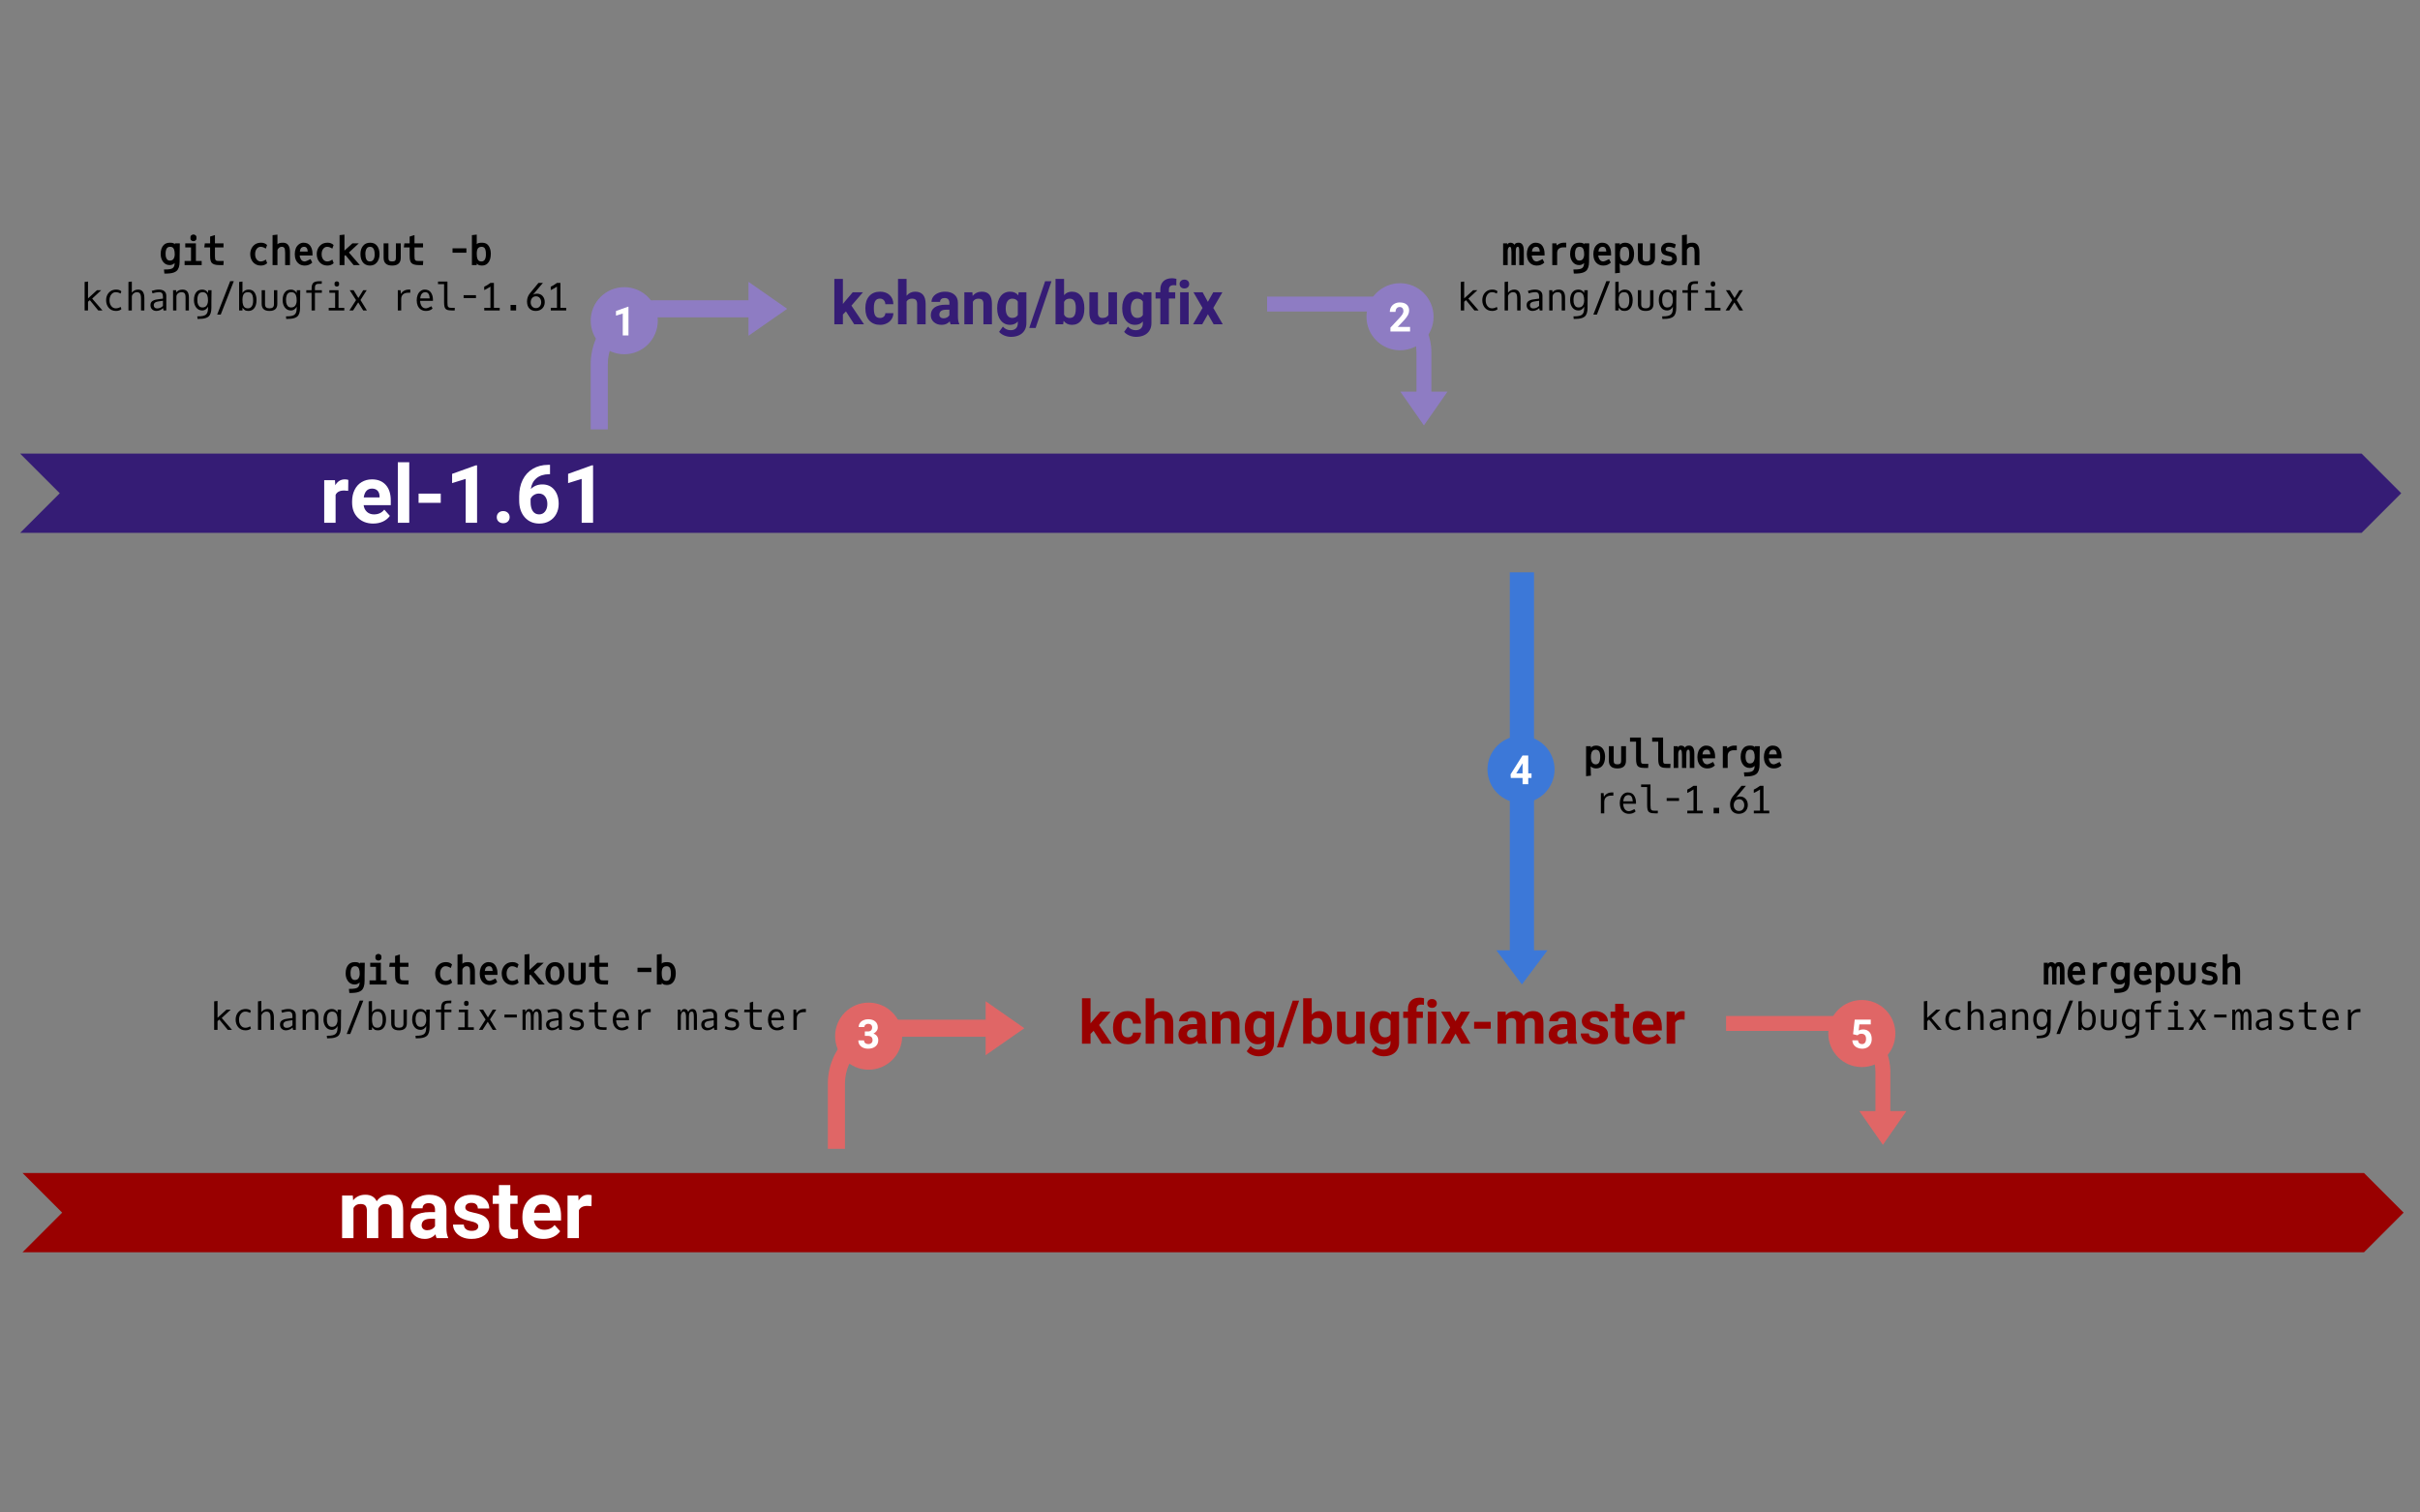 <?xml version="1.0" standalone="yes"?>

<svg version="1.1" viewBox="0.0 0.0 960.0 600.0" fill="none" stroke="none" stroke-linecap="square" stroke-miterlimit="10" xmlns="http://www.w3.org/2000/svg" xmlns:xlink="http://www.w3.org/1999/xlink"><rect x="0.0" y="0.0" width="960.0" height="600.0" fill="#808080" stroke="none"/><clipPath id="p.0"><path d="m0 0l960.0 0l0 600.0l-960.0 0l0 -600.0z" clip-rule="nonzero"></path></clipPath><g clip-path="url(#p.0)"><path fill="#000000" fill-opacity="0.0" d="m0 0l960.0 0l0 600.0l-960.0 0z" fill-rule="evenodd"></path><path fill="#351c75" d="m7.987 179.948l928.85 0l15.717 15.717l-15.717 15.717l-928.85 0l15.717 -15.717z" fill-rule="evenodd"></path><path fill="#990000" d="m8.939 465.333l928.85 0l15.716 15.717l-15.716 15.717l-928.85 0l15.717 -15.717z" fill-rule="evenodd"></path><path fill="#000000" fill-opacity="0.0" d="m96.467 179.95l175.055 0l0 31.433l-175.055 0z" fill-rule="evenodd"></path><path fill="#ffffff" d="m138.112 194.714q-0.922 -0.125 -1.625 -0.125q-2.562 0 -3.359 1.734l0 11.062l-4.516 0l0 -16.906l4.266 0l0.125 2.016q1.359 -2.328 3.766 -2.328q0.75 0 1.406 0.203l-0.062 4.344zm9.953 12.984q-3.719 0 -6.062 -2.281q-2.328 -2.281 -2.328 -6.078l0 -0.438q0 -2.547 0.984 -4.547q0.984 -2.016 2.781 -3.094q1.812 -1.094 4.125 -1.094q3.469 0 5.453 2.188q2.0 2.188 2.0 6.203l0 1.844l-10.766 0q0.219 1.656 1.312 2.656q1.109 1.0 2.797 1.0q2.609 0 4.078 -1.891l2.219 2.484q-1.016 1.438 -2.75 2.25q-1.734 0.797 -3.844 0.797zm-0.516 -13.875q-1.344 0 -2.188 0.906q-0.828 0.906 -1.062 2.594l6.281 0l0 -0.359q-0.031 -1.5 -0.812 -2.312q-0.781 -0.828 -2.219 -0.828zm14.797 13.562l-4.531 0l0 -24.0l4.531 0l0 24.0zm12.5 -7.922l-8.797 0l0 -3.641l8.797 0l0 3.641zm14.406 7.922l-4.516 0l0 -17.406l-5.391 1.672l0 -3.672l9.422 -3.375l0.484 0l0 22.781zm7.812 -2.219q0 -1.078 0.719 -1.75q0.734 -0.672 1.828 -0.672q1.109 0 1.828 0.672q0.734 0.672 0.734 1.75q0 1.062 -0.719 1.734q-0.719 0.656 -1.844 0.656q-1.109 0 -1.828 -0.656q-0.719 -0.672 -0.719 -1.734zm21.125 -20.766l0 3.719l-0.438 0q-3.062 0.047 -4.938 1.594q-1.859 1.547 -2.234 4.297q1.812 -1.844 4.578 -1.844q2.969 0 4.719 2.125q1.75 2.125 1.75 5.594q0 2.219 -0.969 4.016q-0.953 1.797 -2.719 2.797q-1.75 1.0 -3.969 1.0q-3.594 0 -5.812 -2.5q-2.203 -2.5 -2.203 -6.672l0 -1.625q0 -3.703 1.391 -6.531q1.406 -2.844 4.016 -4.391q2.625 -1.562 6.078 -1.578l0.75 0zm-4.406 11.391q-1.094 0 -1.984 0.578q-0.891 0.562 -1.312 1.5l0 1.375q0 2.266 0.891 3.547q0.891 1.266 2.5 1.266q1.453 0 2.344 -1.141q0.906 -1.156 0.906 -2.984q0 -1.859 -0.906 -3.0q-0.906 -1.141 -2.438 -1.141zm21.484 11.594l-4.516 0l0 -17.406l-5.391 1.672l0 -3.672l9.422 -3.375l0.484 0l0 22.781z" fill-rule="nonzero"></path><path fill="#000000" fill-opacity="0.0" d="m96.997 463.734l175.055 0l0 31.433l-175.055 0z" fill-rule="evenodd"></path><path fill="#ffffff" d="m139.947 474.264l0.141 1.891q1.797 -2.203 4.859 -2.203q3.266 0 4.484 2.578q1.781 -2.578 5.078 -2.578q2.75 0 4.094 1.609q1.344 1.594 1.344 4.812l0 10.797l-4.531 0l0 -10.781q0 -1.438 -0.562 -2.094q-0.562 -0.672 -1.984 -0.672q-2.031 0 -2.812 1.938l0.016 11.609l-4.516 0l0 -10.766q0 -1.469 -0.578 -2.125q-0.578 -0.656 -1.969 -0.656q-1.922 0 -2.781 1.594l0 11.953l-4.516 0l0 -16.906l4.234 0zm33.266 16.906q-0.312 -0.609 -0.453 -1.516q-1.641 1.828 -4.266 1.828q-2.484 0 -4.125 -1.438q-1.625 -1.438 -1.625 -3.625q0 -2.688 1.984 -4.125q2.0 -1.438 5.766 -1.453l2.078 0l0 -0.969q0 -1.172 -0.609 -1.875q-0.594 -0.703 -1.891 -0.703q-1.141 0 -1.797 0.547q-0.641 0.547 -0.641 1.5l-4.516 0q0 -1.469 0.906 -2.719q0.906 -1.25 2.562 -1.953q1.656 -0.719 3.719 -0.719q3.125 0 4.953 1.578q1.844 1.562 1.844 4.406l0 7.328q0.016 2.406 0.672 3.641l0 0.266l-4.562 0zm-3.734 -3.141q1.0 0 1.844 -0.438q0.844 -0.453 1.25 -1.203l0 -2.906l-1.688 0q-3.391 0 -3.609 2.344l-0.016 0.266q0 0.844 0.594 1.391q0.594 0.547 1.625 0.547zm20.25 -1.531q0 -0.828 -0.828 -1.297q-0.812 -0.484 -2.625 -0.859q-6.031 -1.266 -6.031 -5.125q0 -2.25 1.859 -3.75q1.875 -1.516 4.891 -1.516q3.219 0 5.141 1.516q1.938 1.516 1.938 3.938l-4.516 0q0 -0.969 -0.625 -1.594q-0.625 -0.641 -1.953 -0.641q-1.141 0 -1.766 0.516q-0.625 0.516 -0.625 1.312q0 0.75 0.703 1.219q0.719 0.453 2.406 0.797q1.688 0.328 2.844 0.75q3.578 1.312 3.578 4.547q0 2.312 -1.984 3.75q-1.984 1.422 -5.125 1.422q-2.125 0 -3.781 -0.75q-1.641 -0.766 -2.578 -2.078q-0.938 -1.328 -0.938 -2.859l4.281 0q0.062 1.203 0.891 1.844q0.828 0.641 2.219 0.641q1.297 0 1.953 -0.484q0.672 -0.5 0.672 -1.297zm12.703 -16.391l0 4.156l2.891 0l0 3.312l-2.891 0l0 8.438q0 0.938 0.359 1.344q0.359 0.406 1.375 0.406q0.75 0 1.328 -0.109l0 3.422q-1.328 0.406 -2.734 0.406q-4.75 0 -4.844 -4.797l0 -9.109l-2.469 0l0 -3.312l2.469 0l0 -4.156l4.516 0zm13.188 21.375q-3.719 0 -6.062 -2.281q-2.328 -2.281 -2.328 -6.078l0 -0.438q0 -2.547 0.984 -4.547q0.984 -2.016 2.781 -3.094q1.812 -1.094 4.125 -1.094q3.469 0 5.453 2.188q2.0 2.188 2.0 6.203l0 1.844l-10.766 0q0.219 1.656 1.312 2.656q1.109 1.0 2.797 1.0q2.609 0 4.078 -1.891l2.219 2.484q-1.016 1.438 -2.75 2.25q-1.734 0.797 -3.844 0.797zm-0.516 -13.875q-1.344 0 -2.188 0.906q-0.828 0.906 -1.062 2.594l6.281 0l0 -0.359q-0.031 -1.5 -0.812 -2.312q-0.781 -0.828 -2.219 -0.828zm19.531 0.891q-0.922 -0.125 -1.625 -0.125q-2.562 0 -3.359 1.734l0 11.062l-4.516 0l0 -16.906l4.266 0l0.125 2.016q1.359 -2.328 3.766 -2.328q0.75 0 1.406 0.203l-0.062 4.344z" fill-rule="nonzero"></path><path fill="#000000" fill-opacity="0.0" d="m319.934 104.374l175.055 0l0 31.433l-175.055 0z" fill-rule="evenodd"></path><path fill="#351c75" d="m335.591 123.537l-1.219 1.219l0 3.875l-3.391 0l0 -18l3.391 0l0 9.969l0.656 -0.844l3.25 -3.812l4.062 0l-4.578 5.297l4.984 7.391l-3.891 0l-3.266 -5.094zm13.492 2.594q0.938 0 1.516 -0.516q0.594 -0.516 0.609 -1.375l3.188 0q-0.016 1.297 -0.719 2.375q-0.688 1.062 -1.891 1.656q-1.188 0.594 -2.641 0.594q-2.719 0 -4.297 -1.719q-1.562 -1.734 -1.562 -4.781l0 -0.234q0 -2.922 1.547 -4.672q1.562 -1.75 4.281 -1.75q2.375 0 3.812 1.359q1.438 1.359 1.469 3.609l-3.188 0q-0.016 -0.984 -0.609 -1.594q-0.578 -0.625 -1.547 -0.625q-1.172 0 -1.781 0.859q-0.609 0.859 -0.609 2.797l0 0.344q0 1.969 0.594 2.828q0.609 0.844 1.828 0.844zm10.547 -8.797q1.344 -1.625 3.391 -1.625q4.125 0 4.172 4.797l0 8.125l-3.375 0l0 -8.031q0 -1.094 -0.469 -1.609q-0.469 -0.516 -1.562 -0.516q-1.484 0 -2.156 1.141l0 9.016l-3.391 0l0 -18l3.391 0l0 6.703zm17.477 11.297q-0.234 -0.453 -0.344 -1.141q-1.234 1.375 -3.203 1.375q-1.859 0 -3.094 -1.078q-1.219 -1.078 -1.219 -2.719q0 -2.016 1.484 -3.094q1.5 -1.078 4.328 -1.094l1.562 0l0 -0.719q0 -0.891 -0.453 -1.406q-0.453 -0.531 -1.422 -0.531q-0.859 0 -1.344 0.406q-0.484 0.406 -0.484 1.125l-3.391 0q0 -1.094 0.672 -2.031q0.688 -0.938 1.922 -1.469q1.25 -0.547 2.797 -0.547q2.344 0 3.719 1.188q1.375 1.172 1.375 3.312l0 5.484q0.016 1.812 0.516 2.734l0 0.203l-3.422 0zm-2.812 -2.359q0.75 0 1.375 -0.328q0.641 -0.344 0.953 -0.906l0 -2.172l-1.266 0q-2.547 0 -2.703 1.75l-0.016 0.203q0 0.641 0.438 1.047q0.453 0.406 1.219 0.406zm11.445 -10.328l0.109 1.469q1.359 -1.703 3.641 -1.703q2.016 0 3.0 1.188q0.984 1.188 1.0 3.547l0 8.187l-3.375 0l0 -8.109q0 -1.078 -0.469 -1.562q-0.469 -0.484 -1.562 -0.484q-1.438 0 -2.141 1.219l0 8.937l-3.391 0l0 -12.687l3.188 0zm9.832 6.25q0 -2.922 1.391 -4.703q1.391 -1.781 3.734 -1.781q2.094 0 3.25 1.438l0.141 -1.203l3.078 0l0 12.266q0 1.672 -0.766 2.891q-0.75 1.234 -2.125 1.875q-1.375 0.656 -3.203 0.656q-1.406 0 -2.734 -0.562q-1.312 -0.562 -2.0 -1.438l1.5 -2.062q1.266 1.422 3.078 1.422q1.344 0 2.094 -0.719q0.75 -0.719 0.75 -2.047l0 -0.687q-1.172 1.328 -3.078 1.328q-2.281 0 -3.703 -1.781q-1.406 -1.797 -1.406 -4.75l0 -0.141zm3.391 0.25q0 1.719 0.688 2.703q0.688 0.969 1.891 0.969q1.547 0 2.219 -1.156l0 -5.328q-0.672 -1.156 -2.188 -1.156q-1.219 0 -1.922 1.0q-0.688 0.984 -0.688 2.969zm11.871 7.656l-2.531 0l6.281 -18.531l2.531 0l-6.281 18.531zm19.324 -7.687q0 3.047 -1.312 4.75q-1.297 1.703 -3.625 1.703q-2.062 0 -3.297 -1.578l-0.156 1.344l-3.047 0l0 -18l3.391 0l0 6.453q1.172 -1.375 3.078 -1.375q2.328 0 3.641 1.719q1.328 1.703 1.328 4.797l0 0.188zm-3.391 -0.25q0 -1.922 -0.609 -2.797q-0.609 -0.891 -1.812 -0.891q-1.625 0 -2.234 1.312l0 5.016q0.625 1.328 2.25 1.328q1.641 0 2.156 -1.609q0.25 -0.781 0.25 -2.359zm13.059 5.172q-1.25 1.531 -3.469 1.531q-2.031 0 -3.109 -1.172q-1.062 -1.172 -1.094 -3.438l0 -8.312l3.391 0l0 8.203q0 1.969 1.797 1.969q1.734 0 2.375 -1.188l0 -8.984l3.391 0l0 12.687l-3.188 0l-0.094 -1.297zm5.352 -5.141q0 -2.922 1.391 -4.703q1.391 -1.781 3.734 -1.781q2.094 0 3.25 1.438l0.141 -1.203l3.078 0l0 12.266q0 1.672 -0.766 2.891q-0.75 1.234 -2.125 1.875q-1.375 0.656 -3.203 0.656q-1.406 0 -2.734 -0.562q-1.312 -0.562 -2.0 -1.438l1.5 -2.062q1.266 1.422 3.078 1.422q1.344 0 2.094 -0.719q0.75 -0.719 0.75 -2.047l0 -0.687q-1.172 1.328 -3.078 1.328q-2.281 0 -3.703 -1.781q-1.406 -1.797 -1.406 -4.75l0 -0.141zm3.391 0.25q0 1.719 0.688 2.703q0.688 0.969 1.891 0.969q1.547 0 2.219 -1.156l0 -5.328q-0.672 -1.156 -2.188 -1.156q-1.219 0 -1.922 1.0q-0.688 0.984 -0.688 2.969zm11.73 6.187l0 -10.203l-1.891 0l0 -2.484l1.891 0l0 -1.078q0 -2.125 1.219 -3.297q1.219 -1.188 3.422 -1.188q0.703 0 1.734 0.234l-0.047 2.625q-0.422 -0.109 -1.031 -0.109q-1.906 0 -1.906 1.797l0 1.016l2.516 0l0 2.484l-2.516 0l0 10.203l-3.391 0zm11.242 0l-3.391 0l0 -12.687l3.391 0l0 12.687zm-3.594 -15.969q0 -0.75 0.5 -1.234q0.516 -0.5 1.391 -0.5q0.875 0 1.391 0.5q0.516 0.484 0.516 1.234q0 0.781 -0.531 1.281q-0.516 0.484 -1.375 0.484q-0.844 0 -1.375 -0.484q-0.516 -0.5 -0.516 -1.281zm11.207 7.078l2.141 -3.797l3.625 0l-3.609 6.219l3.75 6.469l-3.625 0l-2.266 -3.984l-2.25 3.984l-3.641 0l3.766 -6.469l-3.609 -6.219l3.641 0l2.078 3.797z" fill-rule="nonzero"></path><path fill="#8e7cc3" d="m234.328 170.353l0 -25.897l0 0c0 -13.997 11.347 -25.344 25.344 -25.344l37.252 0l0 -7.31l15.357 10.704l-15.357 10.704l0 -7.31l-37.252 0l0 0c-10.249 0 -18.557 8.308 -18.557 18.557l0 25.897z" fill-rule="evenodd"></path><path fill="#8e7cc3" d="m502.646 117.657l43.05 0c12.22 0 22.126 9.906 22.126 22.126l0 15.584l6.382 0l-9.345 13.407l-9.345 -13.407l6.382 0l0 -15.584l0 0c0 -8.948 -7.254 -16.201 -16.201 -16.201l-43.05 0z" fill-rule="evenodd"></path><path fill="#000000" fill-opacity="0.0" d="m15.241 89.913l227.087 0l0 38.331l-227.087 0z" fill-rule="evenodd"></path><path fill="#000000" d="m69.508 103.862q0.109 0.281 -0.594 0.797q-0.703 0.5 -1.578 0.5q-1.656 0 -2.625 -1.281q-0.969 -1.281 -0.969 -3.094q0 -2.406 1.234 -3.625q0.891 -0.875 2.438 -0.875q1.562 0 1.953 0.641l0.016 -0.391l1.953 0q-0.078 2.094 -0.078 5.062l0 2.156q0 2.734 -1.25 3.766q-0.859 0.719 -2.594 0.922q-0.828 0.094 -2.203 0.094l-0.172 -1.625q1.875 0 2.531 -0.172q0.656 -0.172 0.922 -0.375q0.266 -0.203 0.469 -0.531q0.359 -0.609 0.359 -1.969l0.188 0zm-0.75 -5.422q-0.188 -0.25 -0.516 -0.391q-0.312 -0.141 -0.75 -0.141q-0.438 0 -0.75 0.141q-0.594 0.266 -0.828 0.984q-0.234 0.703 -0.234 1.469q0 0.75 0.062 1.125q0.125 0.766 0.531 1.266q0.406 0.484 1.156 0.484q1.203 0 1.625 -1.078q0.266 -0.641 0.266 -1.328q0 -0.703 -0.062 -1.109q-0.047 -0.422 -0.188 -0.797q-0.125 -0.391 -0.312 -0.625zm6.795 -3.734l0 -0.719q0 -0.422 0.391 -0.688q0.406 -0.281 0.797 -0.281q0.391 0 0.781 0.281q0.406 0.266 0.406 0.688l0 0.719q0 0.422 -0.406 0.703q-0.391 0.266 -0.781 0.266q-0.391 0 -0.797 -0.266q-0.391 -0.281 -0.391 -0.703zm-2.062 3.438l0 -1.609l4.219 0l0 7.0l2.297 0l0 1.625l-6.781 0l0 -1.625l2.547 0l0 -5.391l-2.281 0zm11.78 0l0 3.484q0 0.672 0.062 1.031q0.078 0.344 0.25 0.547q0.172 0.188 0.469 0.266q0.312 0.062 0.906 0.062l1.781 0l-0.109 1.625l-1.625 0q-2.203 0 -2.984 -0.859q-0.5 -0.578 -0.625 -1.766q-0.047 -0.516 -0.047 -1.25l0 -3.141l-2.312 0l0.219 -1.609l2.094 0l0 -2.688l1.922 -0.594l0 3.281l3.391 0l0 1.609l-3.391 0zm20.715 6.266q-1.016 0.938 -2.531 0.938q-0.984 0 -1.797 -0.375q-0.797 -0.391 -1.328 -1.016q-1.062 -1.312 -1.062 -3.156q0 -1.188 0.484 -2.203q0.5 -1.031 1.453 -1.672q0.969 -0.641 2.391 -0.641q1.422 0 2.359 0.922l-0.516 1.422q-1.094 -0.719 -2.047 -0.719q-0.938 0 -1.562 0.812q-0.625 0.812 -0.625 2.109q0 1.297 0.625 2.094q0.625 0.797 1.594 0.797q0.969 0 2.031 -0.75l0.531 1.438zm9.045 -4.391l0 5.141l-1.922 0l0 -4.984q0 -1.406 -0.344 -1.859q-0.312 -0.406 -0.984 -0.406q-0.688 0 -1.203 0.484q-0.516 0.484 -0.516 1.0l0 5.766l-1.938 0l0 -11.875l1.938 -0.219l0 3.859q0.5 -0.641 2.203 -0.641q2.766 0 2.766 3.734zm3.686 4.719q-0.906 -0.609 -1.344 -1.625q-0.438 -1.016 -0.438 -2.266q0 -1.266 0.391 -2.281q0.406 -1.016 1.234 -1.641q0.828 -0.641 1.828 -0.641q1.859 0 2.719 1.266q0.859 1.266 0.859 3.062l0 0.734l-5.078 0q0.031 0.844 0.531 1.609q0.5 0.766 1.484 0.766q0.688 -0.078 2.281 -0.938l0.688 1.375q-1.188 1.188 -2.969 1.188q-1.266 0 -2.188 -0.609zm3.359 -4.953q-0.109 -1.875 -1.406 -1.875q-1.531 0 -1.719 1.875l3.125 0zm10.295 4.625q-1.016 0.938 -2.531 0.938q-0.984 0 -1.797 -0.375q-0.797 -0.391 -1.328 -1.016q-1.062 -1.312 -1.062 -3.156q0 -1.188 0.484 -2.203q0.5 -1.031 1.453 -1.672q0.969 -0.641 2.391 -0.641q1.422 0 2.359 0.922l-0.516 1.422q-1.094 -0.719 -2.047 -0.719q-0.938 0 -1.562 0.812q-0.625 0.812 -0.625 2.109q0 1.297 0.625 2.094q0.625 0.797 1.594 0.797q0.969 0 2.031 -0.75l0.531 1.438zm4.28 -5.0l3.156 -2.875l2.531 0l-3.922 3.641l4.328 4.984l-2.469 0l-3.234 -3.969l-0.391 0.359l0 3.609l-1.938 0l0 -11.875l1.938 -0.219l0 6.344zm10.108 4.312q1.188 0 1.625 -1.188q0.25 -0.703 0.25 -1.453q0 -0.766 -0.062 -1.172q-0.109 -0.906 -0.547 -1.453q-0.422 -0.547 -1.266 -0.547q-1.156 0 -1.578 1.219q-0.25 0.719 -0.25 1.5q0 1.422 0.406 2.266q0.406 0.828 1.422 0.828zm2.859 -6.156q0.938 1.266 0.938 3.266q0 1.984 -1.031 3.25q-1.016 1.266 -2.766 1.266q-0.922 0 -1.672 -0.359q-0.75 -0.359 -1.203 -1.016q-0.891 -1.234 -0.891 -3.203q0 -1.969 1 -3.219q1.016 -1.266 2.844 -1.266q1.844 0 2.781 1.281zm9.358 4.688q0 3.094 -3.406 3.094q-3.391 0 -3.391 -3.094l0 -5.719l1.922 0l0 5.844q0 0.719 0.328 1.031q0.344 0.312 1.141 0.312q0.812 0 1.141 -0.312q0.344 -0.312 0.344 -1.031l0 -5.844l1.922 0l0 5.719zm5.451 -4.109l0 3.484q0 0.672 0.062 1.031q0.078 0.344 0.25 0.547q0.172 0.188 0.469 0.266q0.312 0.062 0.906 0.062l1.781 0l-0.109 1.625l-1.625 0q-2.203 0 -2.984 -0.859q-0.5 -0.578 -0.625 -1.766q-0.047 -0.516 -0.047 -1.25l0 -3.141l-2.312 0l0.219 -1.609l2.094 0l0 -2.688l1.922 -0.594l0 3.281l3.391 0l0 1.609l-3.391 0zm20.59 0.359l0 1.734l-5.5 0l0 -1.734l5.5 0zm4.17 3.266q0.109 0.938 0.547 1.469q0.406 0.484 1.266 0.484q1.125 0 1.547 -1.203q0.219 -0.703 0.219 -1.469q0 -0.766 -0.047 -1.188q-0.094 -0.953 -0.484 -1.453q-0.391 -0.5 -1.234 -0.5q-1.406 0 -1.734 1.344q-0.141 0.625 -0.141 1.359q0 0.719 0.062 1.156zm-0.062 -4.891q0.359 -0.594 2.141 -0.594q1.781 0 2.609 1.281q0.828 1.266 0.828 3.141q0 2.422 -1.172 3.688q-0.891 0.953 -2.375 0.953q-1.0 0 -1.531 -0.375q-0.516 -0.375 -0.531 -0.422l0.031 0.609l-1.922 0l0 -11.875l1.922 -0.219l0 3.812z" fill-rule="nonzero"></path><path fill="#000000" d="m34.913 118.377l3.562 -3.25l1.672 0l-3.578 3.328l4.078 4.703l-1.672 0l-3.344 -4.094l-0.719 0.641l0 3.453l-1.344 0l0 -11.312l1.344 -0.156l0 6.688zm13.264 4.25q-0.781 0.719 -2.188 0.719q-0.922 0 -1.672 -0.344q-0.734 -0.359 -1.219 -0.938q-1.0 -1.234 -1.0 -2.969q0 -1.125 0.453 -2.078q0.469 -0.953 1.359 -1.547q0.891 -0.594 2.203 -0.594q1.312 0 2.031 0.703l-0.328 0.891q-0.844 -0.562 -1.906 -0.562q-1.062 0 -1.766 0.906q-0.703 0.906 -0.703 2.312q0 1.406 0.703 2.297q0.703 0.891 1.781 0.891q1.094 0 1.922 -0.578l0.328 0.891zm9.092 -4.312l0 4.844l-1.328 0l0 -4.688q0 -1.5 -0.406 -2.031q-0.391 -0.531 -1.219 -0.531q-0.812 0 -1.422 0.578q-0.594 0.562 -0.594 1.203l0 5.469l-1.344 0l0 -11.312l1.344 -0.156l0 4.406q0.938 -1.219 2.5 -1.219q2.469 0 2.469 3.438zm7.373 3.047l0 -2.047l-1.094 0.156q-1.141 0.156 -1.578 0.312q-0.984 0.375 -0.984 1.266q0 0.594 0.344 0.953q0.359 0.359 0.969 0.359q1.359 0 2.344 -1.0zm0 -3.734q0 -1.734 -1.453 -1.734q-0.688 0 -1.531 0.172q-0.828 0.156 -1.156 0.297l-0.312 -0.969q1.516 -0.516 2.844 -0.516q1.328 0 2.125 0.609q0.812 0.609 0.812 1.875l0 5.797l-1.094 0l-0.188 -0.938q-0.469 0.484 -1.203 0.812q-0.734 0.312 -1.438 0.312q-1.016 0 -1.688 -0.609q-0.672 -0.625 -0.672 -1.734q0 -1.125 0.875 -1.641q0.594 -0.359 1.266 -0.5q0.672 -0.141 1.75 -0.266l1.062 -0.125l0 -0.844zm7.795 -2.75q2.5 0 2.5 3.172l0 5.109l-1.328 0l0 -4.953q0 -0.844 -0.094 -1.203q-0.078 -0.375 -0.266 -0.609q-0.375 -0.484 -1.219 -0.484q-0.859 0 -1.453 0.5q-0.594 0.5 -0.594 1.312l0 5.438l-1.328 0l0 -8.031l1.219 0l0.078 0.875q0.797 -1.125 2.484 -1.125zm10.076 6.75q-0.25 0.625 -0.875 1.078q-0.625 0.453 -1.406 0.453q-1.516 0 -2.406 -1.172q-0.891 -1.188 -0.891 -2.906q0 -2.281 1.141 -3.406q0.812 -0.797 2.219 -0.797q1.406 0 2.219 1.344l0.047 -1.094l1.359 0q-0.062 1.797 -0.062 4.766l0 2.156q0 2.594 -1.141 3.531q-0.797 0.672 -2.438 0.859q-0.812 0.094 -1.906 0.094l-0.109 -1.031q1.594 0 2.281 -0.188q0.703 -0.188 1.016 -0.422q0.312 -0.234 0.547 -0.609q0.406 -0.688 0.406 -2.125l0 -0.531zm-0.641 -5.078q-0.219 -0.297 -0.609 -0.469q-0.375 -0.172 -0.875 -0.172q-0.5 0 -0.875 0.172q-0.703 0.312 -0.969 1.109q-0.266 0.797 -0.266 1.594q0 0.781 0.062 1.188q0.141 0.844 0.609 1.422q0.484 0.578 1.375 0.578q1.406 0 1.906 -1.266q0.281 -0.688 0.281 -1.422q0 -0.734 -0.062 -1.172q-0.047 -0.438 -0.203 -0.859q-0.141 -0.422 -0.375 -0.703zm9.436 -5.0l1.438 0l-5.188 13.25l-1.406 0l5.156 -13.25zm4.936 8.547q0.125 1.031 0.609 1.625q0.5 0.594 1.5 0.594q1.344 0 1.828 -1.406q0.234 -0.75 0.234 -1.547q0 -0.797 -0.047 -1.234q-0.109 -1.031 -0.578 -1.625q-0.453 -0.594 -1.438 -0.594q-1.641 0 -2.016 1.578q-0.156 0.656 -0.156 1.406q0 0.75 0.062 1.203zm-0.062 -3.859q0.828 -1.359 2.438 -1.359q1.625 0 2.375 1.172q0.766 1.172 0.766 2.953q0 2.312 -1.094 3.484q-0.797 0.859 -2.156 0.859q-0.906 0 -1.375 -0.328q-0.469 -0.344 -0.953 -0.953l0 1.094l-1.328 0l0 -11.312l1.328 -0.156l0 4.547zm13.826 4.312q0 2.797 -3.109 2.797q-3.094 0 -3.094 -2.797l0 -5.422l1.328 0l0 5.547q0 0.844 0.422 1.25q0.422 0.391 1.344 0.391q0.922 0 1.344 -0.391q0.438 -0.406 0.438 -1.25l0 -5.547l1.328 0l0 5.422zm7.686 1.078q-0.25 0.625 -0.875 1.078q-0.625 0.453 -1.406 0.453q-1.516 0 -2.406 -1.172q-0.891 -1.188 -0.891 -2.906q0 -2.281 1.141 -3.406q0.812 -0.797 2.219 -0.797q1.406 0 2.219 1.344l0.047 -1.094l1.359 0q-0.062 1.797 -0.062 4.766l0 2.156q0 2.594 -1.141 3.531q-0.797 0.672 -2.438 0.859q-0.812 0.094 -1.906 0.094l-0.109 -1.031q1.594 0 2.281 -0.188q0.703 -0.188 1.016 -0.422q0.312 -0.234 0.547 -0.609q0.406 -0.688 0.406 -2.125l0 -0.531zm-0.641 -5.078q-0.219 -0.297 -0.609 -0.469q-0.375 -0.172 -0.875 -0.172q-0.5 0 -0.875 0.172q-0.703 0.312 -0.969 1.109q-0.266 0.797 -0.266 1.594q0 0.781 0.062 1.188q0.141 0.844 0.609 1.422q0.484 0.578 1.375 0.578q1.406 0 1.906 -1.266q0.281 -0.688 0.281 -1.422q0 -0.734 -0.062 -1.172q-0.047 -0.438 -0.203 -0.859q-0.141 -0.422 -0.375 -0.703zm7.873 6.609l-1.328 0l0 -7.016l-2.094 0l0 -1.016l2.094 0q0 -1.484 0.125 -1.875q0.234 -0.766 0.594 -1.094q0.719 -0.609 2.594 -0.609l0.766 0l-0.062 1.031l-0.734 0q-0.562 0 -0.906 0.047q-0.328 0.047 -0.578 0.219q-0.469 0.297 -0.469 1.297l0 0.984l2.75 0l0 1.016l-2.75 0l0 7.016zm7.795 -10.156l0 -0.719q0 -0.266 0.297 -0.469q0.297 -0.203 0.594 -0.203q0.297 0 0.594 0.203q0.297 0.203 0.297 0.469l0 0.719q0 0.266 -0.297 0.469q-0.297 0.203 -0.594 0.203q-0.297 0 -0.594 -0.203q-0.297 -0.203 -0.297 -0.469zm-2.062 3.141l0 -1.016l3.625 0l0 7.0l2.297 0l0 1.031l-6.188 0l0 -1.031l2.547 0l0 -5.984l-2.281 0zm8.076 -1.016l1.531 0l1.906 3.094l1.906 -3.094l1.391 0l-2.469 3.891l2.547 4.141l-1.469 0l-1.969 -3.203l-2.047 3.203l-1.453 0l2.625 -4.109l-2.5 -3.922zm20.418 8.031l-1.344 0l0 -8.031l1.094 0l0.109 1.484q0.5 -0.844 1.297 -1.281q0.797 -0.453 1.797 -0.453l0.656 0l0 1.25l-0.844 0q-1.281 0 -2.031 0.641q-0.734 0.641 -0.734 1.922l0 4.469zm7.811 -0.375q-0.844 -0.562 -1.25 -1.5q-0.406 -0.953 -0.406 -2.141q0 -1.203 0.375 -2.156q0.375 -0.953 1.125 -1.531q0.75 -0.578 1.656 -0.578q1.703 0 2.484 1.172q0.797 1.156 0.797 2.859l0 0.438l-5.094 0q0.047 1.234 0.609 2.109q0.578 0.859 1.734 0.859q0.766 -0.078 2.141 -0.828l0.453 0.906q-0.953 0.953 -2.609 0.953q-1.172 0 -2.016 -0.562zm3.5 -4.406q-0.141 -2.469 -1.719 -2.469q-1.797 0 -2.047 2.469l3.766 0zm9.905 4.781l-1.062 0q-1.406 0 -2.016 -0.297q-0.359 -0.172 -0.562 -0.391q-0.547 -0.562 -0.562 -2.484l0 -7.266l-2.406 0l0 -1.031l3.734 0l0 8.234q0 1.453 0.266 1.781q0.281 0.328 0.672 0.375q0.406 0.047 0.828 0.047l1.172 0l-0.062 1.031zm8.451 -6.062l0 1.141l-4.906 0l0 -1.141l4.906 0zm3.264 -3.359q1.0 -0.422 2.469 -1.5l1.375 0l0 9.859l2.297 0l0 1.062l-6.125 0l0 -1.062l2.453 0l0 -8.391q-0.203 0.125 -1.031 0.625q-0.812 0.484 -1.438 0.734l0 -1.328zm12.655 9.422l-2.203 0l0 -2.203l2.203 0l0 2.203zm5.78 -3.234q0 1.0 0.578 1.656q0.578 0.641 1.516 0.641q0.938 0 1.5 -0.656q0.578 -0.672 0.578 -1.656q0 -1.0 -0.547 -1.672q-0.531 -0.688 -1.516 -0.688q-0.969 0 -1.547 0.688q-0.562 0.688 -0.562 1.688zm0.891 -3.0q0.688 -0.438 1.578 -0.438q1.422 0 2.266 0.953q0.844 0.953 0.844 2.438q0 0.797 -0.297 1.469q-0.281 0.656 -0.766 1.094q-1.0 0.906 -2.547 0.906q-1.531 0 -2.484 -0.969q-0.938 -0.984 -0.938 -2.797q0 -1.828 1.203 -3.297l3.328 -4.047l1.766 0l-3.953 4.688zm7.061 -3.188q1.0 -0.422 2.469 -1.5l1.375 0l0 9.859l2.297 0l0 1.062l-6.125 0l0 -1.062l2.453 0l0 -8.391q-0.203 0.125 -1.031 0.625q-0.812 0.484 -1.438 0.734l0 -1.328z" fill-rule="nonzero"></path><path fill="#000000" fill-opacity="0.0" d="m561.567 89.913l147.118 0l0 38.331l-147.118 0z" fill-rule="evenodd"></path><path fill="#000000" d="m600.766 97.19q0.25 -0.906 1.656 -0.906q1.797 0 2.031 2.469q0.031 0.438 0.031 0.953l0 5.453l-1.812 0l0 -5.297q0 -1.359 -0.141 -1.625q-0.141 -0.281 -0.219 -0.297q-0.078 -0.031 -0.234 -0.031q-0.438 0 -0.625 0.531q-0.156 0.391 -0.156 1.438l0 5.281l-1.719 0l0 -5.203q0 -1.5 -0.328 -1.906q-0.109 -0.141 -0.344 -0.141q-0.219 0 -0.375 0.219q-0.438 0.516 -0.438 1.453l0 5.578l-1.812 0l0 -8.625l1.641 0l-0.109 0.75q-0.125 -0.094 0.297 -0.547q0.438 -0.453 1.109 -0.453q0.688 0 1.156 0.391q0.469 0.391 0.391 0.516zm6.701 7.547q-0.906 -0.609 -1.344 -1.625q-0.438 -1.016 -0.438 -2.266q0 -1.266 0.391 -2.281q0.406 -1.016 1.234 -1.641q0.828 -0.641 1.828 -0.641q1.859 0 2.719 1.266q0.859 1.266 0.859 3.062l0 0.734l-5.078 0q0.031 0.844 0.531 1.609q0.5 0.766 1.484 0.766q0.688 -0.078 2.281 -0.938l0.688 1.375q-1.188 1.188 -2.969 1.188q-1.266 0 -2.188 -0.609zm3.359 -4.953q-0.109 -1.875 -1.406 -1.875q-1.531 0 -1.719 1.875l3.125 0zm6.889 5.375l-1.938 0l0 -8.625l1.672 0l0.062 0.812q0.047 -0.094 0.906 -0.578q0.875 -0.484 1.953 -0.484l0.953 0l0 1.844l-1.141 0q-1.172 0 -1.828 0.562q-0.641 0.562 -0.641 1.703l0 4.766zm10.905 -1.297q0.109 0.281 -0.594 0.797q-0.703 0.5 -1.578 0.5q-1.656 0 -2.625 -1.281q-0.969 -1.281 -0.969 -3.094q0 -2.406 1.234 -3.625q0.891 -0.875 2.438 -0.875q1.562 0 1.953 0.641l0.016 -0.391l1.953 0q-0.078 2.094 -0.078 5.062l0 2.156q0 2.734 -1.25 3.766q-0.859 0.719 -2.594 0.922q-0.828 0.094 -2.203 0.094l-0.172 -1.625q1.875 0 2.531 -0.172q0.656 -0.172 0.922 -0.375q0.266 -0.203 0.469 -0.531q0.359 -0.609 0.359 -1.969l0.188 0zm-0.75 -5.422q-0.188 -0.25 -0.516 -0.391q-0.312 -0.141 -0.75 -0.141q-0.438 0 -0.75 0.141q-0.594 0.266 -0.828 0.984q-0.234 0.703 -0.234 1.469q0 0.75 0.062 1.125q0.125 0.766 0.531 1.266q0.406 0.484 1.156 0.484q1.203 0 1.625 -1.078q0.266 -0.641 0.266 -1.328q0 -0.703 -0.062 -1.109q-0.047 -0.422 -0.188 -0.797q-0.125 -0.391 -0.312 -0.625zm5.983 6.297q-0.906 -0.609 -1.344 -1.625q-0.438 -1.016 -0.438 -2.266q0 -1.266 0.391 -2.281q0.406 -1.016 1.234 -1.641q0.828 -0.641 1.828 -0.641q1.859 0 2.719 1.266q0.859 1.266 0.859 3.062l0 0.734l-5.078 0q0.031 0.844 0.531 1.609q0.5 0.766 1.484 0.766q0.688 -0.078 2.281 -0.938l0.688 1.375q-1.188 1.188 -2.969 1.188q-1.266 0 -2.188 -0.609zm3.359 -4.953q-0.109 -1.875 -1.406 -1.875q-1.531 0 -1.719 1.875l3.125 0zm5.389 1.016q0 2.922 1.953 2.922q1.734 0 1.734 -2.922q0 -1.688 -0.469 -2.281q-0.469 -0.609 -1.281 -0.609q-1.609 0 -1.875 1.922q-0.062 0.422 -0.062 0.969zm2.016 4.547q-0.859 0 -1.531 -0.391q-0.672 -0.406 -0.594 -0.547l0.125 3.797l-1.922 0.219l0 -11.891l1.922 0l-0.109 0.703q-0.062 -0.109 0.578 -0.531q0.656 -0.422 1.5 -0.422q2.172 0 3.078 1.797q0.562 1.109 0.562 2.625q0 2.391 -1.188 3.688q-0.875 0.953 -2.422 0.953zm11.905 -3.094q0 3.094 -3.406 3.094q-3.391 0 -3.391 -3.094l0 -5.719l1.922 0l0 5.844q0 0.719 0.328 1.031q0.344 0.312 1.141 0.312q0.812 0 1.141 -0.312q0.344 -0.312 0.344 -1.031l0 -5.844l1.922 0l0 5.719zm6.436 -2.234q1.125 0.266 1.672 0.906q0.562 0.641 0.562 1.812q0 1.172 -0.906 1.891q-0.891 0.719 -2.203 0.719q-0.922 0 -1.781 -0.234q-0.859 -0.234 -1.453 -0.688l0.516 -1.5q0.594 0.344 1.219 0.531q0.625 0.188 1.328 0.188q0.719 0 1.078 -0.25q0.375 -0.266 0.375 -0.672q0 -0.422 -0.172 -0.641q-0.172 -0.234 -0.719 -0.375l-1.375 -0.328q-1.297 -0.312 -1.734 -0.953q-0.438 -0.656 -0.438 -1.594q0 -0.953 0.766 -1.734q0.766 -0.797 2.172 -0.812l0.109 0q1.531 0 2.828 0.703l-0.453 1.484q-1.328 -0.562 -2.359 -0.562q-0.578 0.016 -0.922 0.281q-0.328 0.25 -0.328 0.625q0 0.375 0.141 0.562q0.156 0.172 0.672 0.297l1.406 0.344zm11.186 0l0 5.141l-1.922 0l0 -4.984q0 -1.406 -0.344 -1.859q-0.312 -0.406 -0.984 -0.406q-0.688 0 -1.203 0.484q-0.516 0.484 -0.516 1.0l0 5.766l-1.938 0l0 -11.875l1.938 -0.219l0 3.859q0.5 -0.641 2.203 -0.641q2.766 0 2.766 3.734z" fill-rule="nonzero"></path><path fill="#000000" d="m580.832 118.377l3.562 -3.25l1.672 0l-3.578 3.328l4.078 4.703l-1.672 0l-3.344 -4.094l-0.719 0.641l0 3.453l-1.344 0l0 -11.312l1.344 -0.156l0 6.688zm13.264 4.25q-0.781 0.719 -2.188 0.719q-0.922 0 -1.672 -0.344q-0.734 -0.359 -1.219 -0.938q-1.0 -1.234 -1.0 -2.969q0 -1.125 0.453 -2.078q0.469 -0.953 1.359 -1.547q0.891 -0.594 2.203 -0.594q1.312 0 2.031 0.703l-0.328 0.891q-0.844 -0.562 -1.906 -0.562q-1.062 0 -1.766 0.906q-0.703 0.906 -0.703 2.312q0 1.406 0.703 2.297q0.703 0.891 1.781 0.891q1.094 0 1.922 -0.578l0.328 0.891zm9.092 -4.312l0 4.844l-1.328 0l0 -4.688q0 -1.5 -0.406 -2.031q-0.391 -0.531 -1.219 -0.531q-0.812 0 -1.422 0.578q-0.594 0.562 -0.594 1.203l0 5.469l-1.344 0l0 -11.312l1.344 -0.156l0 4.406q0.938 -1.219 2.5 -1.219q2.469 0 2.469 3.438zm7.373 3.047l0 -2.047l-1.094 0.156q-1.141 0.156 -1.578 0.312q-0.984 0.375 -0.984 1.266q0 0.594 0.344 0.953q0.359 0.359 0.969 0.359q1.359 0 2.344 -1.0zm0 -3.734q0 -1.734 -1.453 -1.734q-0.688 0 -1.531 0.172q-0.828 0.156 -1.156 0.297l-0.312 -0.969q1.516 -0.516 2.844 -0.516q1.328 0 2.125 0.609q0.812 0.609 0.812 1.875l0 5.797l-1.094 0l-0.188 -0.938q-0.469 0.484 -1.203 0.812q-0.734 0.312 -1.438 0.312q-1.016 0 -1.688 -0.609q-0.672 -0.625 -0.672 -1.734q0 -1.125 0.875 -1.641q0.594 -0.359 1.266 -0.5q0.672 -0.141 1.75 -0.266l1.062 -0.125l0 -0.844zm7.795 -2.75q2.5 0 2.5 3.172l0 5.109l-1.328 0l0 -4.953q0 -0.844 -0.094 -1.203q-0.078 -0.375 -0.266 -0.609q-0.375 -0.484 -1.219 -0.484q-0.859 0 -1.453 0.5q-0.594 0.5 -0.594 1.312l0 5.438l-1.328 0l0 -8.031l1.219 0l0.078 0.875q0.797 -1.125 2.484 -1.125zm10.076 6.75q-0.25 0.625 -0.875 1.078q-0.625 0.453 -1.406 0.453q-1.516 0 -2.406 -1.172q-0.891 -1.188 -0.891 -2.906q0 -2.281 1.141 -3.406q0.812 -0.797 2.219 -0.797q1.406 0 2.219 1.344l0.047 -1.094l1.359 0q-0.062 1.797 -0.062 4.766l0 2.156q0 2.594 -1.141 3.531q-0.797 0.672 -2.438 0.859q-0.812 0.094 -1.906 0.094l-0.109 -1.031q1.594 0 2.281 -0.188q0.703 -0.188 1.016 -0.422q0.312 -0.234 0.547 -0.609q0.406 -0.688 0.406 -2.125l0 -0.531zm-0.641 -5.078q-0.219 -0.297 -0.609 -0.469q-0.375 -0.172 -0.875 -0.172q-0.5 0 -0.875 0.172q-0.703 0.312 -0.969 1.109q-0.266 0.797 -0.266 1.594q0 0.781 0.062 1.188q0.141 0.844 0.609 1.422q0.484 0.578 1.375 0.578q1.406 0 1.906 -1.266q0.281 -0.688 0.281 -1.422q0 -0.734 -0.062 -1.172q-0.047 -0.438 -0.203 -0.859q-0.141 -0.422 -0.375 -0.703zm9.436 -5.0l1.438 0l-5.188 13.25l-1.406 0l5.156 -13.25zm4.936 8.547q0.125 1.031 0.609 1.625q0.5 0.594 1.5 0.594q1.344 0 1.828 -1.406q0.234 -0.75 0.234 -1.547q0 -0.797 -0.047 -1.234q-0.109 -1.031 -0.578 -1.625q-0.453 -0.594 -1.438 -0.594q-1.641 0 -2.016 1.578q-0.156 0.656 -0.156 1.406q0 0.75 0.062 1.203zm-0.062 -3.859q0.828 -1.359 2.438 -1.359q1.625 0 2.375 1.172q0.766 1.172 0.766 2.953q0 2.312 -1.094 3.484q-0.797 0.859 -2.156 0.859q-0.906 0 -1.375 -0.328q-0.469 -0.344 -0.953 -0.953l0 1.094l-1.328 0l0 -11.312l1.328 -0.156l0 4.547zm13.826 4.312q0 2.797 -3.109 2.797q-3.094 0 -3.094 -2.797l0 -5.422l1.328 0l0 5.547q0 0.844 0.422 1.25q0.422 0.391 1.344 0.391q0.922 0 1.344 -0.391q0.438 -0.406 0.438 -1.25l0 -5.547l1.328 0l0 5.422zm7.686 1.078q-0.25 0.625 -0.875 1.078q-0.625 0.453 -1.406 0.453q-1.516 0 -2.406 -1.172q-0.891 -1.188 -0.891 -2.906q0 -2.281 1.141 -3.406q0.812 -0.797 2.219 -0.797q1.406 0 2.219 1.344l0.047 -1.094l1.359 0q-0.062 1.797 -0.062 4.766l0 2.156q0 2.594 -1.141 3.531q-0.797 0.672 -2.438 0.859q-0.812 0.094 -1.906 0.094l-0.109 -1.031q1.594 0 2.281 -0.188q0.703 -0.188 1.016 -0.422q0.312 -0.234 0.547 -0.609q0.406 -0.688 0.406 -2.125l0 -0.531zm-0.641 -5.078q-0.219 -0.297 -0.609 -0.469q-0.375 -0.172 -0.875 -0.172q-0.5 0 -0.875 0.172q-0.703 0.312 -0.969 1.109q-0.266 0.797 -0.266 1.594q0 0.781 0.062 1.188q0.141 0.844 0.609 1.422q0.484 0.578 1.375 0.578q1.406 0 1.906 -1.266q0.281 -0.688 0.281 -1.422q0 -0.734 -0.062 -1.172q-0.047 -0.438 -0.203 -0.859q-0.141 -0.422 -0.375 -0.703zm7.873 6.609l-1.328 0l0 -7.016l-2.094 0l0 -1.016l2.094 0q0 -1.484 0.125 -1.875q0.234 -0.766 0.594 -1.094q0.719 -0.609 2.594 -0.609l0.766 0l-0.062 1.031l-0.734 0q-0.562 0 -0.906 0.047q-0.328 0.047 -0.578 0.219q-0.469 0.297 -0.469 1.297l0 0.984l2.75 0l0 1.016l-2.75 0l0 7.016zm7.795 -10.156l0 -0.719q0 -0.266 0.297 -0.469q0.297 -0.203 0.594 -0.203q0.297 0 0.594 0.203q0.297 0.203 0.297 0.469l0 0.719q0 0.266 -0.297 0.469q-0.297 0.203 -0.594 0.203q-0.297 0 -0.594 -0.203q-0.297 -0.203 -0.297 -0.469zm-2.062 3.141l0 -1.016l3.625 0l0 7.0l2.297 0l0 1.031l-6.188 0l0 -1.031l2.547 0l0 -5.984l-2.281 0zm8.076 -1.016l1.531 0l1.906 3.094l1.906 -3.094l1.391 0l-2.469 3.891l2.547 4.141l-1.469 0l-1.969 -3.203l-2.047 3.203l-1.453 0l2.625 -4.109l-2.5 -3.922z" fill-rule="nonzero"></path><path fill="#000000" fill-opacity="0.0" d="m414.01 389.761l268.504 0l0 31.433l-268.504 0z" fill-rule="evenodd"></path><path fill="#990000" d="m433.829 408.924l-1.219 1.219l0 3.875l-3.391 0l0 -18.0l3.391 0l0 9.969l0.656 -0.844l3.25 -3.812l4.062 0l-4.578 5.297l4.984 7.391l-3.891 0l-3.266 -5.094zm13.492 2.594q0.938 0 1.516 -0.516q0.594 -0.516 0.609 -1.375l3.188 0q-0.016 1.297 -0.719 2.375q-0.688 1.062 -1.891 1.656q-1.188 0.594 -2.641 0.594q-2.719 0 -4.297 -1.719q-1.562 -1.734 -1.562 -4.781l0 -0.234q0 -2.922 1.547 -4.672q1.562 -1.75 4.281 -1.75q2.375 0 3.812 1.359q1.438 1.359 1.469 3.609l-3.188 0q-0.016 -0.984 -0.609 -1.594q-0.578 -0.625 -1.547 -0.625q-1.172 0 -1.781 0.859q-0.609 0.859 -0.609 2.797l0 0.344q0 1.969 0.594 2.828q0.609 0.844 1.828 0.844zm10.547 -8.797q1.344 -1.625 3.391 -1.625q4.125 0 4.172 4.797l0 8.125l-3.375 0l0 -8.031q0 -1.094 -0.469 -1.609q-0.469 -0.516 -1.562 -0.516q-1.484 0 -2.156 1.141l0 9.016l-3.391 0l0 -18.0l3.391 0l0 6.703zm17.477 11.297q-0.234 -0.453 -0.344 -1.141q-1.234 1.375 -3.203 1.375q-1.859 0 -3.094 -1.078q-1.219 -1.078 -1.219 -2.719q0 -2.016 1.484 -3.094q1.5 -1.078 4.328 -1.094l1.562 0l0 -0.719q0 -0.891 -0.453 -1.406q-0.453 -0.531 -1.422 -0.531q-0.859 0 -1.344 0.406q-0.484 0.406 -0.484 1.125l-3.391 0q0 -1.094 0.672 -2.031q0.688 -0.938 1.922 -1.469q1.25 -0.547 2.797 -0.547q2.344 0 3.719 1.188q1.375 1.172 1.375 3.312l0 5.484q0.016 1.812 0.516 2.734l0 0.203l-3.422 0zm-2.812 -2.359q0.75 0 1.375 -0.328q0.641 -0.344 0.953 -0.906l0 -2.172l-1.266 0q-2.547 0 -2.703 1.75l-0.016 0.203q0 0.641 0.438 1.047q0.453 0.406 1.219 0.406zm11.445 -10.328l0.109 1.469q1.359 -1.703 3.641 -1.703q2.016 0 3.0 1.188q0.984 1.188 1.0 3.547l0 8.188l-3.375 0l0 -8.109q0 -1.078 -0.469 -1.562q-0.469 -0.484 -1.562 -0.484q-1.438 0 -2.141 1.219l0 8.938l-3.391 0l0 -12.688l3.188 0zm9.832 6.25q0 -2.922 1.391 -4.703q1.391 -1.781 3.734 -1.781q2.094 0 3.25 1.438l0.141 -1.203l3.078 0l0 12.266q0 1.672 -0.766 2.891q-0.75 1.234 -2.125 1.875q-1.375 0.656 -3.203 0.656q-1.406 0 -2.734 -0.562q-1.312 -0.562 -2.0 -1.438l1.5 -2.062q1.266 1.422 3.078 1.422q1.344 0 2.094 -0.719q0.75 -0.719 0.75 -2.047l0 -0.688q-1.172 1.328 -3.078 1.328q-2.281 0 -3.703 -1.781q-1.406 -1.797 -1.406 -4.75l0 -0.141zm3.391 0.25q0 1.719 0.688 2.703q0.688 0.969 1.891 0.969q1.547 0 2.219 -1.156l0 -5.328q-0.672 -1.156 -2.188 -1.156q-1.219 0 -1.922 1.0q-0.688 0.984 -0.688 2.969zm11.871 7.656l-2.531 0l6.281 -18.531l2.531 0l-6.281 18.531zm19.324 -7.688q0 3.047 -1.312 4.75q-1.297 1.703 -3.625 1.703q-2.062 0 -3.297 -1.578l-0.156 1.344l-3.047 0l0 -18.0l3.391 0l0 6.453q1.172 -1.375 3.078 -1.375q2.328 0 3.641 1.719q1.328 1.703 1.328 4.797l0 0.188zm-3.391 -0.25q0 -1.922 -0.609 -2.797q-0.609 -0.891 -1.812 -0.891q-1.625 0 -2.234 1.312l0 5.016q0.625 1.328 2.25 1.328q1.641 0 2.156 -1.609q0.25 -0.781 0.25 -2.359zm13.059 5.172q-1.25 1.531 -3.469 1.531q-2.031 0 -3.109 -1.172q-1.062 -1.172 -1.094 -3.438l0 -8.312l3.391 0l0 8.203q0 1.969 1.797 1.969q1.734 0 2.375 -1.188l0 -8.984l3.391 0l0 12.688l-3.188 0l-0.094 -1.297zm5.352 -5.141q0 -2.922 1.391 -4.703q1.391 -1.781 3.734 -1.781q2.094 0 3.25 1.438l0.141 -1.203l3.078 0l0 12.266q0 1.672 -0.766 2.891q-0.75 1.234 -2.125 1.875q-1.375 0.656 -3.203 0.656q-1.406 0 -2.734 -0.562q-1.312 -0.562 -2.0 -1.438l1.5 -2.062q1.266 1.422 3.078 1.422q1.344 0 2.094 -0.719q0.75 -0.719 0.75 -2.047l0 -0.688q-1.172 1.328 -3.078 1.328q-2.281 0 -3.703 -1.781q-1.406 -1.797 -1.406 -4.75l0 -0.141zm3.391 0.25q0 1.719 0.688 2.703q0.688 0.969 1.891 0.969q1.547 0 2.219 -1.156l0 -5.328q-0.672 -1.156 -2.188 -1.156q-1.219 0 -1.922 1.0q-0.688 0.984 -0.688 2.969zm11.73 6.188l0 -10.203l-1.891 0l0 -2.484l1.891 0l0 -1.078q0 -2.125 1.219 -3.297q1.219 -1.188 3.422 -1.188q0.703 0 1.734 0.234l-0.047 2.625q-0.422 -0.109 -1.031 -0.109q-1.906 0 -1.906 1.797l0 1.016l2.516 0l0 2.484l-2.516 0l0 10.203l-3.391 0zm11.242 0l-3.391 0l0 -12.688l3.391 0l0 12.688zm-3.594 -15.969q0 -0.75 0.5 -1.234q0.516 -0.5 1.391 -0.5q0.875 0 1.391 0.5q0.516 0.484 0.516 1.234q0 0.781 -0.531 1.281q-0.516 0.484 -1.375 0.484q-0.844 0 -1.375 -0.484q-0.516 -0.5 -0.516 -1.281zm11.207 7.078l2.141 -3.797l3.625 0l-3.609 6.219l3.75 6.469l-3.625 0l-2.266 -3.984l-2.25 3.984l-3.641 0l3.766 -6.469l-3.609 -6.219l3.641 0l2.078 3.797zm13.977 2.953l-6.594 0l0 -2.734l6.594 0l0 2.734zm5.898 -6.75l0.094 1.422q1.359 -1.656 3.656 -1.656q2.438 0 3.359 1.938q1.328 -1.938 3.812 -1.938q2.062 0 3.062 1.203q1.016 1.203 1.016 3.625l0 8.094l-3.406 0l0 -8.094q0 -1.078 -0.422 -1.562q-0.422 -0.5 -1.484 -0.5q-1.531 0 -2.109 1.453l0.016 8.703l-3.391 0l0 -8.078q0 -1.094 -0.438 -1.578q-0.438 -0.5 -1.469 -0.5q-1.453 0 -2.094 1.188l0 8.969l-3.391 0l0 -12.688l3.188 0zm24.949 12.688q-0.234 -0.453 -0.344 -1.141q-1.234 1.375 -3.203 1.375q-1.859 0 -3.094 -1.078q-1.219 -1.078 -1.219 -2.719q0 -2.016 1.484 -3.094q1.5 -1.078 4.328 -1.094l1.562 0l0 -0.719q0 -0.891 -0.453 -1.406q-0.453 -0.531 -1.422 -0.531q-0.859 0 -1.344 0.406q-0.484 0.406 -0.484 1.125l-3.391 0q0 -1.094 0.672 -2.031q0.688 -0.938 1.922 -1.469q1.25 -0.547 2.797 -0.547q2.344 0 3.719 1.188q1.375 1.172 1.375 3.312l0 5.484q0.016 1.812 0.516 2.734l0 0.203l-3.422 0zm-2.812 -2.359q0.75 0 1.375 -0.328q0.641 -0.344 0.953 -0.906l0 -2.172l-1.266 0q-2.547 0 -2.703 1.75l-0.016 0.203q0 0.641 0.438 1.047q0.453 0.406 1.219 0.406zm15.195 -1.141q0 -0.625 -0.625 -0.984q-0.609 -0.359 -1.969 -0.641q-4.516 -0.953 -4.516 -3.844q0 -1.688 1.391 -2.812q1.406 -1.141 3.672 -1.141q2.406 0 3.844 1.141q1.453 1.141 1.453 2.953l-3.375 0q0 -0.719 -0.469 -1.188q-0.469 -0.484 -1.469 -0.484q-0.859 0 -1.328 0.391q-0.469 0.375 -0.469 0.984q0 0.562 0.531 0.906q0.531 0.344 1.797 0.594q1.266 0.25 2.141 0.562q2.688 0.984 2.688 3.422q0 1.734 -1.5 2.812q-1.484 1.062 -3.844 1.062q-1.594 0 -2.828 -0.562q-1.234 -0.578 -1.938 -1.562q-0.703 -1.0 -0.703 -2.141l3.219 0q0.047 0.906 0.656 1.391q0.625 0.469 1.672 0.469q0.969 0 1.469 -0.359q0.5 -0.375 0.5 -0.969zm9.527 -12.297l0 3.109l2.172 0l0 2.484l-2.172 0l0 6.328q0 0.703 0.266 1.016q0.266 0.297 1.031 0.297q0.562 0 1.0 -0.078l0 2.562q-1.0 0.312 -2.047 0.312q-3.562 0 -3.641 -3.594l0 -6.844l-1.844 0l0 -2.484l1.844 0l0 -3.109l3.391 0zm9.891 16.031q-2.797 0 -4.547 -1.703q-1.75 -1.719 -1.75 -4.562l0 -0.328q0 -1.922 0.734 -3.422q0.75 -1.5 2.094 -2.312q1.359 -0.828 3.094 -0.828q2.594 0 4.094 1.641q1.5 1.641 1.5 4.656l0 1.391l-8.078 0q0.156 1.234 0.984 1.984q0.828 0.75 2.094 0.75q1.953 0 3.062 -1.422l1.656 1.875q-0.75 1.078 -2.062 1.688q-1.297 0.594 -2.875 0.594zm-0.391 -10.406q-1.0 0 -1.641 0.688q-0.625 0.672 -0.797 1.938l4.719 0l0 -0.266q-0.031 -1.125 -0.625 -1.734q-0.578 -0.625 -1.656 -0.625zm14.645 0.672q-0.688 -0.094 -1.219 -0.094q-1.922 0 -2.516 1.297l0 8.297l-3.391 0l0 -12.688l3.203 0l0.094 1.516q1.016 -1.75 2.828 -1.75q0.562 0 1.047 0.156l-0.047 3.266z" fill-rule="nonzero"></path><path fill="#e06666" d="m328.404 455.739l0 -25.897l0 0c0 -13.997 11.347 -25.344 25.344 -25.344l37.252 0l0 -7.31l15.357 10.704l-15.357 10.704l0 -7.31l-37.252 0l0 0c-10.249 0 -18.557 8.308 -18.557 18.557l0 25.897z" fill-rule="evenodd"></path><path fill="#e06666" d="m684.722 403.043l43.05 0c12.22 0 22.126 9.906 22.126 22.126l0 15.584l6.382 0l-9.345 13.407l-9.345 -13.407l6.382 0l0 -15.584l0 0c0 -8.948 -7.254 -16.201 -16.201 -16.201l-43.05 0z" fill-rule="evenodd"></path><path fill="#000000" fill-opacity="0.0" d="m67.903 375.299l268.504 0l0 38.331l-268.504 0z" fill-rule="evenodd"></path><path fill="#000000" d="m142.879 389.248q0.109 0.281 -0.594 0.797q-0.703 0.5 -1.578 0.5q-1.656 0 -2.625 -1.281q-0.969 -1.281 -0.969 -3.094q0 -2.406 1.234 -3.625q0.891 -0.875 2.438 -0.875q1.562 0 1.953 0.641l0.016 -0.391l1.953 0q-0.078 2.094 -0.078 5.062l0 2.156q0 2.734 -1.25 3.766q-0.859 0.719 -2.594 0.922q-0.828 0.094 -2.203 0.094l-0.172 -1.625q1.875 0 2.531 -0.172q0.656 -0.172 0.922 -0.375q0.266 -0.203 0.469 -0.531q0.359 -0.609 0.359 -1.969l0.188 0zm-0.75 -5.422q-0.188 -0.25 -0.516 -0.391q-0.312 -0.141 -0.75 -0.141q-0.438 0 -0.75 0.141q-0.594 0.266 -0.828 0.984q-0.234 0.703 -0.234 1.469q0 0.75 0.062 1.125q0.125 0.766 0.531 1.266q0.406 0.484 1.156 0.484q1.203 0 1.625 -1.078q0.266 -0.641 0.266 -1.328q0 -0.703 -0.062 -1.109q-0.047 -0.422 -0.188 -0.797q-0.125 -0.391 -0.312 -0.625zm6.795 -3.734l0 -0.719q0 -0.422 0.391 -0.688q0.406 -0.281 0.797 -0.281q0.391 0 0.781 0.281q0.406 0.266 0.406 0.688l0 0.719q0 0.422 -0.406 0.703q-0.391 0.266 -0.781 0.266q-0.391 0 -0.797 -0.266q-0.391 -0.281 -0.391 -0.703zm-2.062 3.438l0 -1.609l4.219 0l0 7.0l2.297 0l0 1.625l-6.781 0l0 -1.625l2.547 0l0 -5.391l-2.281 0zm11.78 0l0 3.484q0 0.672 0.062 1.031q0.078 0.344 0.25 0.547q0.172 0.188 0.469 0.266q0.312 0.062 0.906 0.062l1.781 0l-0.109 1.625l-1.625 0q-2.203 0 -2.984 -0.859q-0.5 -0.578 -0.625 -1.766q-0.047 -0.516 -0.047 -1.25l0 -3.141l-2.312 0l0.219 -1.609l2.094 0l0 -2.688l1.922 -0.594l0 3.281l3.391 0l0 1.609l-3.391 0zm20.715 6.266q-1.016 0.938 -2.531 0.938q-0.984 0 -1.797 -0.375q-0.797 -0.391 -1.328 -1.016q-1.062 -1.312 -1.062 -3.156q0 -1.188 0.484 -2.203q0.5 -1.031 1.453 -1.672q0.969 -0.641 2.391 -0.641q1.422 0 2.359 0.922l-0.516 1.422q-1.094 -0.719 -2.047 -0.719q-0.938 0 -1.562 0.812q-0.625 0.812 -0.625 2.109q0 1.297 0.625 2.094q0.625 0.797 1.594 0.797q0.969 0 2.031 -0.75l0.531 1.438zm9.045 -4.391l0 5.141l-1.922 0l0 -4.984q0 -1.406 -0.344 -1.859q-0.312 -0.406 -0.984 -0.406q-0.688 0 -1.203 0.484q-0.516 0.484 -0.516 1.0l0 5.766l-1.938 0l0 -11.875l1.938 -0.219l0 3.859q0.5 -0.641 2.203 -0.641q2.766 0 2.766 3.734zm3.686 4.719q-0.906 -0.609 -1.344 -1.625q-0.438 -1.016 -0.438 -2.266q0 -1.266 0.391 -2.281q0.406 -1.016 1.234 -1.641q0.828 -0.641 1.828 -0.641q1.859 0 2.719 1.266q0.859 1.266 0.859 3.062l0 0.734l-5.078 0q0.031 0.844 0.531 1.609q0.5 0.766 1.484 0.766q0.688 -0.078 2.281 -0.938l0.688 1.375q-1.188 1.188 -2.969 1.188q-1.266 0 -2.188 -0.609zm3.359 -4.953q-0.109 -1.875 -1.406 -1.875q-1.531 0 -1.719 1.875l3.125 0zm10.295 4.625q-1.016 0.938 -2.531 0.938q-0.984 0 -1.797 -0.375q-0.797 -0.391 -1.328 -1.016q-1.062 -1.312 -1.062 -3.156q0 -1.188 0.484 -2.203q0.5 -1.031 1.453 -1.672q0.969 -0.641 2.391 -0.641q1.422 0 2.359 0.922l-0.516 1.422q-1.094 -0.719 -2.047 -0.719q-0.938 0 -1.562 0.812q-0.625 0.812 -0.625 2.109q0 1.297 0.625 2.094q0.625 0.797 1.594 0.797q0.969 0 2.031 -0.75l0.531 1.438zm4.28 -5.0l3.156 -2.875l2.531 0l-3.922 3.641l4.328 4.984l-2.469 0l-3.234 -3.969l-0.391 0.359l0 3.609l-1.938 0l0 -11.875l1.938 -0.219l0 6.344zm10.108 4.312q1.188 0 1.625 -1.188q0.25 -0.703 0.25 -1.453q0 -0.766 -0.062 -1.172q-0.109 -0.906 -0.547 -1.453q-0.422 -0.547 -1.266 -0.547q-1.156 0 -1.578 1.219q-0.25 0.719 -0.25 1.5q0 1.422 0.406 2.266q0.406 0.828 1.422 0.828zm2.859 -6.156q0.938 1.266 0.938 3.266q0 1.984 -1.031 3.25q-1.016 1.266 -2.766 1.266q-0.922 0 -1.672 -0.359q-0.75 -0.359 -1.203 -1.016q-0.891 -1.234 -0.891 -3.203q0 -1.969 1.0 -3.219q1.016 -1.266 2.844 -1.266q1.844 0 2.781 1.281zm9.358 4.688q0 3.094 -3.406 3.094q-3.391 0 -3.391 -3.094l0 -5.719l1.922 0l0 5.844q0 0.719 0.328 1.031q0.344 0.312 1.141 0.312q0.812 0 1.141 -0.312q0.344 -0.312 0.344 -1.031l0 -5.844l1.922 0l0 5.719zm5.451 -4.109l0 3.484q0 0.672 0.062 1.031q0.078 0.344 0.25 0.547q0.172 0.188 0.469 0.266q0.312 0.062 0.906 0.062l1.781 0l-0.109 1.625l-1.625 0q-2.203 0 -2.984 -0.859q-0.5 -0.578 -0.625 -1.766q-0.047 -0.516 -0.047 -1.25l0 -3.141l-2.312 0l0.219 -1.609l2.094 0l0 -2.688l1.922 -0.594l0 3.281l3.391 0l0 1.609l-3.391 0zm20.59 0.359l0 1.734l-5.5 0l0 -1.734l5.5 0zm4.17 3.266q0.109 0.938 0.547 1.469q0.406 0.484 1.266 0.484q1.125 0 1.547 -1.203q0.219 -0.703 0.219 -1.469q0 -0.766 -0.047 -1.188q-0.094 -0.953 -0.484 -1.453q-0.391 -0.5 -1.234 -0.5q-1.406 0 -1.734 1.344q-0.141 0.625 -0.141 1.359q0 0.719 0.062 1.156zm-0.062 -4.891q0.359 -0.594 2.141 -0.594q1.781 0 2.609 1.281q0.828 1.266 0.828 3.141q0 2.422 -1.172 3.688q-0.891 0.953 -2.375 0.953q-1.0 0 -1.531 -0.375q-0.516 -0.375 -0.531 -0.422l0.031 0.609l-1.922 0l0 -11.875l1.922 -0.219l0 3.812z" fill-rule="nonzero"></path><path fill="#000000" d="m86.295 403.763l3.562 -3.25l1.672 0l-3.578 3.328l4.078 4.703l-1.672 0l-3.344 -4.094l-0.719 0.641l0 3.453l-1.344 0l0 -11.312l1.344 -0.156l0 6.688zm13.264 4.25q-0.781 0.719 -2.188 0.719q-0.922 0 -1.672 -0.344q-0.734 -0.359 -1.219 -0.938q-1.0 -1.234 -1.0 -2.969q0 -1.125 0.453 -2.078q0.469 -0.953 1.359 -1.547q0.891 -0.594 2.203 -0.594q1.312 0 2.031 0.703l-0.328 0.891q-0.844 -0.562 -1.906 -0.562q-1.062 0 -1.766 0.906q-0.703 0.906 -0.703 2.312q0 1.406 0.703 2.297q0.703 0.891 1.781 0.891q1.094 0 1.922 -0.578l0.328 0.891zm9.092 -4.312l0 4.844l-1.328 0l0 -4.688q0 -1.5 -0.406 -2.031q-0.391 -0.531 -1.219 -0.531q-0.812 0 -1.422 0.578q-0.594 0.562 -0.594 1.203l0 5.469l-1.344 0l0 -11.312l1.344 -0.156l0 4.406q0.938 -1.219 2.5 -1.219q2.469 0 2.469 3.438zm7.373 3.047l0 -2.047l-1.094 0.156q-1.141 0.156 -1.578 0.312q-0.984 0.375 -0.984 1.266q0 0.594 0.344 0.953q0.359 0.359 0.969 0.359q1.359 0 2.344 -1.0zm0 -3.734q0 -1.734 -1.453 -1.734q-0.688 0 -1.531 0.172q-0.828 0.156 -1.156 0.297l-0.312 -0.969q1.516 -0.516 2.844 -0.516q1.328 0 2.125 0.609q0.812 0.609 0.812 1.875l0 5.797l-1.094 0l-0.188 -0.938q-0.469 0.484 -1.203 0.812q-0.734 0.312 -1.438 0.312q-1.016 0 -1.688 -0.609q-0.672 -0.625 -0.672 -1.734q0 -1.125 0.875 -1.641q0.594 -0.359 1.266 -0.5q0.672 -0.141 1.75 -0.266l1.062 -0.125l0 -0.844zm7.795 -2.75q2.5 0 2.5 3.172l0 5.109l-1.328 0l0 -4.953q0 -0.844 -0.094 -1.203q-0.078 -0.375 -0.266 -0.609q-0.375 -0.484 -1.219 -0.484q-0.859 0 -1.453 0.5q-0.594 0.5 -0.594 1.312l0 5.438l-1.328 0l0 -8.031l1.219 0l0.078 0.875q0.797 -1.125 2.484 -1.125zm10.076 6.75q-0.25 0.625 -0.875 1.078q-0.625 0.453 -1.406 0.453q-1.516 0 -2.406 -1.172q-0.891 -1.188 -0.891 -2.906q0 -2.281 1.141 -3.406q0.812 -0.797 2.219 -0.797q1.406 0 2.219 1.344l0.047 -1.094l1.359 0q-0.062 1.797 -0.062 4.766l0 2.156q0 2.594 -1.141 3.531q-0.797 0.672 -2.438 0.859q-0.812 0.094 -1.906 0.094l-0.109 -1.031q1.594 0 2.281 -0.188q0.703 -0.188 1.016 -0.422q0.312 -0.234 0.547 -0.609q0.406 -0.688 0.406 -2.125l0 -0.531zm-0.641 -5.078q-0.219 -0.297 -0.609 -0.469q-0.375 -0.172 -0.875 -0.172q-0.5 0 -0.875 0.172q-0.703 0.312 -0.969 1.109q-0.266 0.797 -0.266 1.594q0 0.781 0.062 1.188q0.141 0.844 0.609 1.422q0.484 0.578 1.375 0.578q1.406 0 1.906 -1.266q0.281 -0.688 0.281 -1.422q0 -0.734 -0.062 -1.172q-0.047 -0.438 -0.203 -0.859q-0.141 -0.422 -0.375 -0.703zm9.436 -5.0l1.438 0l-5.188 13.25l-1.406 0l5.156 -13.25zm4.936 8.547q0.125 1.031 0.609 1.625q0.5 0.594 1.5 0.594q1.344 0 1.828 -1.406q0.234 -0.75 0.234 -1.547q0 -0.797 -0.047 -1.234q-0.109 -1.031 -0.578 -1.625q-0.453 -0.594 -1.438 -0.594q-1.641 0 -2.016 1.578q-0.156 0.656 -0.156 1.406q0 0.75 0.062 1.203zm-0.062 -3.859q0.828 -1.359 2.438 -1.359q1.625 0 2.375 1.172q0.766 1.172 0.766 2.953q0 2.312 -1.094 3.484q-0.797 0.859 -2.156 0.859q-0.906 0 -1.375 -0.328q-0.469 -0.344 -0.953 -0.953l0 1.094l-1.328 0l0 -11.312l1.328 -0.156l0 4.547zm13.826 4.312q0 2.797 -3.109 2.797q-3.094 0 -3.094 -2.797l0 -5.422l1.328 0l0 5.547q0 0.844 0.422 1.25q0.422 0.391 1.344 0.391q0.922 0 1.344 -0.391q0.438 -0.406 0.438 -1.25l0 -5.547l1.328 0l0 5.422zm7.686 1.078q-0.25 0.625 -0.875 1.078q-0.625 0.453 -1.406 0.453q-1.516 0 -2.406 -1.172q-0.891 -1.188 -0.891 -2.906q0 -2.281 1.141 -3.406q0.812 -0.797 2.219 -0.797q1.406 0 2.219 1.344l0.047 -1.094l1.359 0q-0.062 1.797 -0.062 4.766l0 2.156q0 2.594 -1.141 3.531q-0.797 0.672 -2.438 0.859q-0.812 0.094 -1.906 0.094l-0.109 -1.031q1.594 0 2.281 -0.188q0.703 -0.188 1.016 -0.422q0.312 -0.234 0.547 -0.609q0.406 -0.688 0.406 -2.125l0 -0.531zm-0.641 -5.078q-0.219 -0.297 -0.609 -0.469q-0.375 -0.172 -0.875 -0.172q-0.5 0 -0.875 0.172q-0.703 0.312 -0.969 1.109q-0.266 0.797 -0.266 1.594q0 0.781 0.062 1.188q0.141 0.844 0.609 1.422q0.484 0.578 1.375 0.578q1.406 0 1.906 -1.266q0.281 -0.688 0.281 -1.422q0 -0.734 -0.062 -1.172q-0.047 -0.438 -0.203 -0.859q-0.141 -0.422 -0.375 -0.703zm7.873 6.609l-1.328 0l0 -7.016l-2.094 0l0 -1.016l2.094 0q0 -1.484 0.125 -1.875q0.234 -0.766 0.594 -1.094q0.719 -0.609 2.594 -0.609l0.766 0l-0.062 1.031l-0.734 0q-0.562 0 -0.906 0.047q-0.328 0.047 -0.578 0.219q-0.469 0.297 -0.469 1.297l0 0.984l2.75 0l0 1.016l-2.75 0l0 7.016zm7.795 -10.156l0 -0.719q0 -0.266 0.297 -0.469q0.297 -0.203 0.594 -0.203q0.297 0 0.594 0.203q0.297 0.203 0.297 0.469l0 0.719q0 0.266 -0.297 0.469q-0.297 0.203 -0.594 0.203q-0.297 0 -0.594 -0.203q-0.297 -0.203 -0.297 -0.469zm-2.062 3.141l0 -1.016l3.625 0l0 7.0l2.297 0l0 1.031l-6.188 0l0 -1.031l2.547 0l0 -5.984l-2.281 0zm8.076 -1.016l1.531 0l1.906 3.094l1.906 -3.094l1.391 0l-2.469 3.891l2.547 4.141l-1.469 0l-1.969 -3.203l-2.047 3.203l-1.453 0l2.625 -4.109l-2.5 -3.922zm14.905 1.969l0 1.141l-4.906 0l0 -1.141l4.906 0zm6.42 -0.969q0.484 -1.25 1.688 -1.25q1.531 0 1.734 2.203q0.031 0.422 0.031 0.922l0 5.156l-1.219 0l0 -5.0q0 -1.438 -0.188 -1.781q-0.188 -0.359 -0.344 -0.406q-0.156 -0.062 -0.359 -0.062q-0.641 0 -0.906 0.719q-0.172 0.453 -0.172 1.547l0 4.984l-1.125 0l0 -4.906q0 -1.609 -0.391 -2.094q-0.188 -0.25 -0.562 -0.25q-0.375 0 -0.625 0.328q-0.5 0.594 -0.5 1.641l0 5.281l-1.219 0l0 -8.031l1.062 0l0.078 1.062q0.219 -0.547 0.578 -0.922q0.375 -0.391 0.938 -0.391q0.562 0 0.953 0.328q0.391 0.328 0.547 0.922zm10.123 5.234l0 -2.047l-1.094 0.156q-1.141 0.156 -1.578 0.312q-0.984 0.375 -0.984 1.266q0 0.594 0.344 0.953q0.359 0.359 0.969 0.359q1.359 0 2.344 -1.0zm0 -3.734q0 -1.734 -1.453 -1.734q-0.688 0 -1.531 0.172q-0.828 0.156 -1.156 0.297l-0.312 -0.969q1.516 -0.516 2.844 -0.516q1.328 0 2.125 0.609q0.812 0.609 0.812 1.875l0 5.797l-1.094 0l-0.188 -0.938q-0.469 0.484 -1.203 0.812q-0.734 0.312 -1.438 0.312q-1.016 0 -1.688 -0.609q-0.672 -0.625 -0.672 -1.734q0 -1.125 0.875 -1.641q0.594 -0.359 1.266 -0.5q0.672 -0.141 1.75 -0.266l1.062 -0.125l0 -0.844zm8.061 0.969q1.031 0.25 1.516 0.812q0.484 0.562 0.484 1.609q0 1.047 -0.812 1.688q-0.797 0.641 -2.0 0.641q-0.875 0 -1.688 -0.219q-0.812 -0.219 -1.203 -0.516l0.328 -0.953q0.312 0.188 0.969 0.391q0.672 0.188 1.453 0.188q0.781 0 1.25 -0.328q0.469 -0.328 0.469 -0.859q0 -0.547 -0.234 -0.859q-0.234 -0.312 -0.891 -0.469l-1.359 -0.328q-1.188 -0.297 -1.578 -0.859q-0.375 -0.562 -0.375 -1.391q0 -0.844 0.672 -1.547q0.688 -0.703 1.969 -0.719l0.109 0q1.453 0 2.469 0.547l-0.281 0.938q-1.078 -0.453 -2.172 -0.453q-0.688 0.016 -1.125 0.359q-0.422 0.328 -0.422 0.828q0 0.5 0.219 0.766q0.219 0.25 0.828 0.391l1.406 0.344zm7.576 -2.453l0 3.781q0 0.703 0.078 1.109q0.078 0.406 0.312 0.672q0.234 0.25 0.594 0.344q0.375 0.078 1.0 0.078l1.469 0l-0.078 1.031l-1.344 0q-2.078 0 -2.766 -0.766q-0.438 -0.5 -0.547 -1.594q-0.047 -0.5 -0.047 -1.219l0 -3.438l-2.266 0l0.141 -1.016l2.125 0l0 -2.766l1.328 -0.406l0 3.172l3.391 0l0 1.016l-3.391 0zm7.53 6.641q-0.844 -0.562 -1.25 -1.5q-0.406 -0.953 -0.406 -2.141q0 -1.203 0.375 -2.156q0.375 -0.953 1.125 -1.531q0.75 -0.578 1.656 -0.578q1.703 0 2.484 1.172q0.797 1.156 0.797 2.859l0 0.438l-5.094 0q0.047 1.234 0.609 2.109q0.578 0.859 1.734 0.859q0.766 -0.078 2.141 -0.828l0.453 0.906q-0.953 0.953 -2.609 0.953q-1.172 0 -2.016 -0.562zm3.5 -4.406q-0.141 -2.469 -1.719 -2.469q-1.797 0 -2.047 2.469l3.766 0zm6.28 4.781l-1.344 0l0 -8.031l1.094 0l0.109 1.484q0.5 -0.844 1.297 -1.281q0.797 -0.453 1.797 -0.453l0.656 0l0 1.25l-0.844 0q-1.281 0 -2.031 0.641q-0.734 0.641 -0.734 1.922l0 4.469zm18.497 -7.031q0.484 -1.25 1.688 -1.25q1.531 0 1.734 2.203q0.031 0.422 0.031 0.922l0 5.156l-1.219 0l0 -5.0q0 -1.438 -0.188 -1.781q-0.188 -0.359 -0.344 -0.406q-0.156 -0.062 -0.359 -0.062q-0.641 0 -0.906 0.719q-0.172 0.453 -0.172 1.547l0 4.984l-1.125 0l0 -4.906q0 -1.609 -0.391 -2.094q-0.188 -0.25 -0.562 -0.25q-0.375 0 -0.625 0.328q-0.5 0.594 -0.5 1.641l0 5.281l-1.219 0l0 -8.031l1.062 0l0.078 1.062q0.219 -0.547 0.578 -0.922q0.375 -0.391 0.938 -0.391q0.562 0 0.953 0.328q0.391 0.328 0.547 0.922zm10.123 5.234l0 -2.047l-1.094 0.156q-1.141 0.156 -1.578 0.312q-0.984 0.375 -0.984 1.266q0 0.594 0.344 0.953q0.359 0.359 0.969 0.359q1.359 0 2.344 -1.0zm0 -3.734q0 -1.734 -1.453 -1.734q-0.688 0 -1.531 0.172q-0.828 0.156 -1.156 0.297l-0.312 -0.969q1.516 -0.516 2.844 -0.516q1.328 0 2.125 0.609q0.812 0.609 0.812 1.875l0 5.797l-1.094 0l-0.188 -0.938q-0.469 0.484 -1.203 0.812q-0.734 0.312 -1.438 0.312q-1.016 0 -1.688 -0.609q-0.672 -0.625 -0.672 -1.734q0 -1.125 0.875 -1.641q0.594 -0.359 1.266 -0.5q0.672 -0.141 1.75 -0.266l1.062 -0.125l0 -0.844zm8.061 0.969q1.031 0.25 1.516 0.812q0.484 0.562 0.484 1.609q0 1.047 -0.812 1.688q-0.797 0.641 -2.0 0.641q-0.875 0 -1.688 -0.219q-0.812 -0.219 -1.203 -0.516l0.328 -0.953q0.312 0.188 0.969 0.391q0.672 0.188 1.453 0.188q0.781 0 1.25 -0.328q0.469 -0.328 0.469 -0.859q0 -0.547 -0.234 -0.859q-0.234 -0.312 -0.891 -0.469l-1.359 -0.328q-1.188 -0.297 -1.578 -0.859q-0.375 -0.562 -0.375 -1.391q0 -0.844 0.672 -1.547q0.688 -0.703 1.969 -0.719l0.109 0q1.453 0 2.469 0.547l-0.281 0.938q-1.078 -0.453 -2.172 -0.453q-0.688 0.016 -1.125 0.359q-0.422 0.328 -0.422 0.828q0 0.5 0.219 0.766q0.219 0.25 0.828 0.391l1.406 0.344zm7.576 -2.453l0 3.781q0 0.703 0.078 1.109q0.078 0.406 0.312 0.672q0.234 0.25 0.594 0.344q0.375 0.078 1.0 0.078l1.469 0l-0.078 1.031l-1.344 0q-2.078 0 -2.766 -0.766q-0.438 -0.5 -0.547 -1.594q-0.047 -0.5 -0.047 -1.219l0 -3.438l-2.266 0l0.141 -1.016l2.125 0l0 -2.766l1.328 -0.406l0 3.172l3.391 0l0 1.016l-3.391 0zm7.53 6.641q-0.844 -0.562 -1.25 -1.5q-0.406 -0.953 -0.406 -2.141q0 -1.203 0.375 -2.156q0.375 -0.953 1.125 -1.531q0.75 -0.578 1.656 -0.578q1.703 0 2.484 1.172q0.797 1.156 0.797 2.859l0 0.438l-5.094 0q0.047 1.234 0.609 2.109q0.578 0.859 1.734 0.859q0.766 -0.078 2.141 -0.828l0.453 0.906q-0.953 0.953 -2.609 0.953q-1.172 0 -2.016 -0.562zm3.5 -4.406q-0.141 -2.469 -1.719 -2.469q-1.797 0 -2.047 2.469l3.766 0zm6.28 4.781l-1.344 0l0 -8.031l1.094 0l0.109 1.484q0.5 -0.844 1.297 -1.281q0.797 -0.453 1.797 -0.453l0.656 0l0 1.25l-0.844 0q-1.281 0 -2.031 0.641q-0.734 0.641 -0.734 1.922l0 4.469z" fill-rule="nonzero"></path><path fill="#000000" fill-opacity="0.0" d="m751.643 375.299l195.937 0l0 38.331l-195.937 0z" fill-rule="evenodd"></path><path fill="#000000" d="m815.252 382.576q0.25 -0.906 1.656 -0.906q1.797 0 2.031 2.469q0.031 0.438 0.031 0.953l0 5.453l-1.812 0l0 -5.297q0 -1.359 -0.141 -1.625q-0.141 -0.281 -0.219 -0.297q-0.078 -0.031 -0.234 -0.031q-0.438 0 -0.625 0.531q-0.156 0.391 -0.156 1.438l0 5.281l-1.719 0l0 -5.203q0 -1.5 -0.328 -1.906q-0.109 -0.141 -0.344 -0.141q-0.219 0 -0.375 0.219q-0.438 0.516 -0.438 1.453l0 5.578l-1.812 0l0 -8.625l1.641 0l-0.109 0.75q-0.125 -0.094 0.297 -0.547q0.438 -0.453 1.109 -0.453q0.688 0 1.156 0.391q0.469 0.391 0.391 0.516zm6.701 7.547q-0.906 -0.609 -1.344 -1.625q-0.438 -1.016 -0.438 -2.266q0 -1.266 0.391 -2.281q0.406 -1.016 1.234 -1.641q0.828 -0.641 1.828 -0.641q1.859 0 2.719 1.266q0.859 1.266 0.859 3.062l0 0.734l-5.078 0q0.031 0.844 0.531 1.609q0.5 0.766 1.484 0.766q0.688 -0.078 2.281 -0.938l0.688 1.375q-1.188 1.188 -2.969 1.188q-1.266 0 -2.188 -0.609zm3.359 -4.953q-0.109 -1.875 -1.406 -1.875q-1.531 0 -1.719 1.875l3.125 0zm6.889 5.375l-1.938 0l0 -8.625l1.672 0l0.062 0.812q0.047 -0.094 0.906 -0.578q0.875 -0.484 1.953 -0.484l0.953 0l0 1.844l-1.141 0q-1.172 0 -1.828 0.562q-0.641 0.562 -0.641 1.703l0 4.766zm10.905 -1.297q0.109 0.281 -0.594 0.797q-0.703 0.5 -1.578 0.5q-1.656 0 -2.625 -1.281q-0.969 -1.281 -0.969 -3.094q0 -2.406 1.234 -3.625q0.891 -0.875 2.438 -0.875q1.562 0 1.953 0.641l0.016 -0.391l1.953 0q-0.078 2.094 -0.078 5.062l0 2.156q0 2.734 -1.25 3.766q-0.859 0.719 -2.594 0.922q-0.828 0.094 -2.203 0.094l-0.172 -1.625q1.875 0 2.531 -0.172q0.656 -0.172 0.922 -0.375q0.266 -0.203 0.469 -0.531q0.359 -0.609 0.359 -1.969l0.188 0zm-0.75 -5.422q-0.188 -0.25 -0.516 -0.391q-0.312 -0.141 -0.75 -0.141q-0.438 0 -0.75 0.141q-0.594 0.266 -0.828 0.984q-0.234 0.703 -0.234 1.469q0 0.75 0.062 1.125q0.125 0.766 0.531 1.266q0.406 0.484 1.156 0.484q1.203 0 1.625 -1.078q0.266 -0.641 0.266 -1.328q0 -0.703 -0.062 -1.109q-0.047 -0.422 -0.188 -0.797q-0.125 -0.391 -0.312 -0.625zm5.983 6.297q-0.906 -0.609 -1.344 -1.625q-0.438 -1.016 -0.438 -2.266q0 -1.266 0.391 -2.281q0.406 -1.016 1.234 -1.641q0.828 -0.641 1.828 -0.641q1.859 0 2.719 1.266q0.859 1.266 0.859 3.062l0 0.734l-5.078 0q0.031 0.844 0.531 1.609q0.5 0.766 1.484 0.766q0.688 -0.078 2.281 -0.938l0.688 1.375q-1.188 1.188 -2.969 1.188q-1.266 0 -2.188 -0.609zm3.359 -4.953q-0.109 -1.875 -1.406 -1.875q-1.531 0 -1.719 1.875l3.125 0zm5.389 1.016q0 2.922 1.953 2.922q1.734 0 1.734 -2.922q0 -1.688 -0.469 -2.281q-0.469 -0.609 -1.281 -0.609q-1.609 0 -1.875 1.922q-0.062 0.422 -0.062 0.969zm2.016 4.547q-0.859 0 -1.531 -0.391q-0.672 -0.406 -0.594 -0.547l0.125 3.797l-1.922 0.219l0 -11.891l1.922 0l-0.109 0.703q-0.062 -0.109 0.578 -0.531q0.656 -0.422 1.5 -0.422q2.172 0 3.078 1.797q0.562 1.109 0.562 2.625q0 2.391 -1.188 3.688q-0.875 0.953 -2.422 0.953zm11.905 -3.094q0 3.094 -3.406 3.094q-3.391 0 -3.391 -3.094l0 -5.719l1.922 0l0 5.844q0 0.719 0.328 1.031q0.344 0.312 1.141 0.312q0.812 0 1.141 -0.312q0.344 -0.312 0.344 -1.031l0 -5.844l1.922 0l0 5.719zm6.436 -2.234q1.125 0.266 1.672 0.906q0.562 0.641 0.562 1.812q0 1.172 -0.906 1.891q-0.891 0.719 -2.203 0.719q-0.922 0 -1.781 -0.234q-0.859 -0.234 -1.453 -0.688l0.516 -1.5q0.594 0.344 1.219 0.531q0.625 0.188 1.328 0.188q0.719 0 1.078 -0.25q0.375 -0.266 0.375 -0.672q0 -0.422 -0.172 -0.641q-0.172 -0.234 -0.719 -0.375l-1.375 -0.328q-1.297 -0.312 -1.734 -0.953q-0.438 -0.656 -0.438 -1.594q0 -0.953 0.766 -1.734q0.766 -0.797 2.172 -0.812l0.109 0q1.531 0 2.828 0.703l-0.453 1.484q-1.328 -0.562 -2.359 -0.562q-0.578 0.016 -0.922 0.281q-0.328 0.25 -0.328 0.625q0 0.375 0.141 0.562q0.156 0.172 0.672 0.297l1.406 0.344zm11.186 0l0 5.141l-1.922 0l0 -4.984q0 -1.406 -0.344 -1.859q-0.312 -0.406 -0.984 -0.406q-0.688 0 -1.203 0.484q-0.516 0.484 -0.516 1.0l0 5.766l-1.938 0l0 -11.875l1.938 -0.219l0 3.859q0.5 -0.641 2.203 -0.641q2.766 0 2.766 3.734z" fill-rule="nonzero"></path><path fill="#000000" d="m764.535 403.763l3.562 -3.25l1.672 0l-3.578 3.328l4.078 4.703l-1.672 0l-3.344 -4.094l-0.719 0.641l0 3.453l-1.344 0l0 -11.312l1.344 -0.156l0 6.688zm13.264 4.25q-0.781 0.719 -2.188 0.719q-0.922 0 -1.672 -0.344q-0.734 -0.359 -1.219 -0.938q-1.0 -1.234 -1.0 -2.969q0 -1.125 0.453 -2.078q0.469 -0.953 1.359 -1.547q0.891 -0.594 2.203 -0.594q1.312 0 2.031 0.703l-0.328 0.891q-0.844 -0.562 -1.906 -0.562q-1.062 0 -1.766 0.906q-0.703 0.906 -0.703 2.312q0 1.406 0.703 2.297q0.703 0.891 1.781 0.891q1.094 0 1.922 -0.578l0.328 0.891zm9.092 -4.312l0 4.844l-1.328 0l0 -4.688q0 -1.5 -0.406 -2.031q-0.391 -0.531 -1.219 -0.531q-0.812 0 -1.422 0.578q-0.594 0.562 -0.594 1.203l0 5.469l-1.344 0l0 -11.312l1.344 -0.156l0 4.406q0.938 -1.219 2.5 -1.219q2.469 0 2.469 3.438zm7.373 3.047l0 -2.047l-1.094 0.156q-1.141 0.156 -1.578 0.312q-0.984 0.375 -0.984 1.266q0 0.594 0.344 0.953q0.359 0.359 0.969 0.359q1.359 0 2.344 -1.0zm0 -3.734q0 -1.734 -1.453 -1.734q-0.688 0 -1.531 0.172q-0.828 0.156 -1.156 0.297l-0.312 -0.969q1.516 -0.516 2.844 -0.516q1.328 0 2.125 0.609q0.812 0.609 0.812 1.875l0 5.797l-1.094 0l-0.188 -0.938q-0.469 0.484 -1.203 0.812q-0.734 0.312 -1.438 0.312q-1.016 0 -1.688 -0.609q-0.672 -0.625 -0.672 -1.734q0 -1.125 0.875 -1.641q0.594 -0.359 1.266 -0.5q0.672 -0.141 1.75 -0.266l1.062 -0.125l0 -0.844zm7.795 -2.75q2.5 0 2.5 3.172l0 5.109l-1.328 0l0 -4.953q0 -0.844 -0.094 -1.203q-0.078 -0.375 -0.266 -0.609q-0.375 -0.484 -1.219 -0.484q-0.859 0 -1.453 0.5q-0.594 0.5 -0.594 1.312l0 5.438l-1.328 0l0 -8.031l1.219 0l0.078 0.875q0.797 -1.125 2.484 -1.125zm10.076 6.75q-0.25 0.625 -0.875 1.078q-0.625 0.453 -1.406 0.453q-1.516 0 -2.406 -1.172q-0.891 -1.188 -0.891 -2.906q0 -2.281 1.141 -3.406q0.812 -0.797 2.219 -0.797q1.406 0 2.219 1.344l0.047 -1.094l1.359 0q-0.062 1.797 -0.062 4.766l0 2.156q0 2.594 -1.141 3.531q-0.797 0.672 -2.438 0.859q-0.812 0.094 -1.906 0.094l-0.109 -1.031q1.594 0 2.281 -0.188q0.703 -0.188 1.016 -0.422q0.312 -0.234 0.547 -0.609q0.406 -0.688 0.406 -2.125l0 -0.531zm-0.641 -5.078q-0.219 -0.297 -0.609 -0.469q-0.375 -0.172 -0.875 -0.172q-0.5 0 -0.875 0.172q-0.703 0.312 -0.969 1.109q-0.266 0.797 -0.266 1.594q0 0.781 0.062 1.188q0.141 0.844 0.609 1.422q0.484 0.578 1.375 0.578q1.406 0 1.906 -1.266q0.281 -0.688 0.281 -1.422q0 -0.734 -0.062 -1.172q-0.047 -0.438 -0.203 -0.859q-0.141 -0.422 -0.375 -0.703zm9.436 -5.0l1.438 0l-5.188 13.25l-1.406 0l5.156 -13.25zm4.936 8.547q0.125 1.031 0.609 1.625q0.5 0.594 1.5 0.594q1.344 0 1.828 -1.406q0.234 -0.75 0.234 -1.547q0 -0.797 -0.047 -1.234q-0.109 -1.031 -0.578 -1.625q-0.453 -0.594 -1.438 -0.594q-1.641 0 -2.016 1.578q-0.156 0.656 -0.156 1.406q0 0.75 0.062 1.203zm-0.062 -3.859q0.828 -1.359 2.438 -1.359q1.625 0 2.375 1.172q0.766 1.172 0.766 2.953q0 2.312 -1.094 3.484q-0.797 0.859 -2.156 0.859q-0.906 0 -1.375 -0.328q-0.469 -0.344 -0.953 -0.953l0 1.094l-1.328 0l0 -11.312l1.328 -0.156l0 4.547zm13.826 4.312q0 2.797 -3.109 2.797q-3.094 0 -3.094 -2.797l0 -5.422l1.328 0l0 5.547q0 0.844 0.422 1.25q0.422 0.391 1.344 0.391q0.922 0 1.344 -0.391q0.438 -0.406 0.438 -1.25l0 -5.547l1.328 0l0 5.422zm7.686 1.078q-0.25 0.625 -0.875 1.078q-0.625 0.453 -1.406 0.453q-1.516 0 -2.406 -1.172q-0.891 -1.188 -0.891 -2.906q0 -2.281 1.141 -3.406q0.812 -0.797 2.219 -0.797q1.406 0 2.219 1.344l0.047 -1.094l1.359 0q-0.062 1.797 -0.062 4.766l0 2.156q0 2.594 -1.141 3.531q-0.797 0.672 -2.438 0.859q-0.812 0.094 -1.906 0.094l-0.109 -1.031q1.594 0 2.281 -0.188q0.703 -0.188 1.016 -0.422q0.312 -0.234 0.547 -0.609q0.406 -0.688 0.406 -2.125l0 -0.531zm-0.641 -5.078q-0.219 -0.297 -0.609 -0.469q-0.375 -0.172 -0.875 -0.172q-0.5 0 -0.875 0.172q-0.703 0.312 -0.969 1.109q-0.266 0.797 -0.266 1.594q0 0.781 0.062 1.188q0.141 0.844 0.609 1.422q0.484 0.578 1.375 0.578q1.406 0 1.906 -1.266q0.281 -0.688 0.281 -1.422q0 -0.734 -0.062 -1.172q-0.047 -0.438 -0.203 -0.859q-0.141 -0.422 -0.375 -0.703zm7.873 6.609l-1.328 0l0 -7.016l-2.094 0l0 -1.016l2.094 0q0 -1.484 0.125 -1.875q0.234 -0.766 0.594 -1.094q0.719 -0.609 2.594 -0.609l0.766 0l-0.062 1.031l-0.734 0q-0.562 0 -0.906 0.047q-0.328 0.047 -0.578 0.219q-0.469 0.297 -0.469 1.297l0 0.984l2.75 0l0 1.016l-2.75 0l0 7.016zm7.795 -10.156l0 -0.719q0 -0.266 0.297 -0.469q0.297 -0.203 0.594 -0.203q0.297 0 0.594 0.203q0.297 0.203 0.297 0.469l0 0.719q0 0.266 -0.297 0.469q-0.297 0.203 -0.594 0.203q-0.297 0 -0.594 -0.203q-0.297 -0.203 -0.297 -0.469zm-2.062 3.141l0 -1.016l3.625 0l0 7.0l2.297 0l0 1.031l-6.188 0l0 -1.031l2.547 0l0 -5.984l-2.281 0zm8.076 -1.016l1.531 0l1.906 3.094l1.906 -3.094l1.391 0l-2.469 3.891l2.547 4.141l-1.469 0l-1.969 -3.203l-2.047 3.203l-1.453 0l2.625 -4.109l-2.5 -3.922zm14.905 1.969l0 1.141l-4.906 0l0 -1.141l4.906 0zm6.42 -0.969q0.484 -1.25 1.688 -1.25q1.531 0 1.734 2.203q0.031 0.422 0.031 0.922l0 5.156l-1.219 0l0 -5.0q0 -1.438 -0.188 -1.781q-0.188 -0.359 -0.344 -0.406q-0.156 -0.062 -0.359 -0.062q-0.641 0 -0.906 0.719q-0.172 0.453 -0.172 1.547l0 4.984l-1.125 0l0 -4.906q0 -1.609 -0.391 -2.094q-0.188 -0.25 -0.562 -0.25q-0.375 0 -0.625 0.328q-0.5 0.594 -0.5 1.641l0 5.281l-1.219 0l0 -8.031l1.062 0l0.078 1.062q0.219 -0.547 0.578 -0.922q0.375 -0.391 0.938 -0.391q0.562 0 0.953 0.328q0.391 0.328 0.547 0.922zm10.123 5.234l0 -2.047l-1.094 0.156q-1.141 0.156 -1.578 0.312q-0.984 0.375 -0.984 1.266q0 0.594 0.344 0.953q0.359 0.359 0.969 0.359q1.359 0 2.344 -1.0zm0 -3.734q0 -1.734 -1.453 -1.734q-0.688 0 -1.531 0.172q-0.828 0.156 -1.156 0.297l-0.312 -0.969q1.516 -0.516 2.844 -0.516q1.328 0 2.125 0.609q0.812 0.609 0.812 1.875l0 5.797l-1.094 0l-0.188 -0.938q-0.469 0.484 -1.203 0.812q-0.734 0.312 -1.438 0.312q-1.016 0 -1.688 -0.609q-0.672 -0.625 -0.672 -1.734q0 -1.125 0.875 -1.641q0.594 -0.359 1.266 -0.5q0.672 -0.141 1.75 -0.266l1.062 -0.125l0 -0.844zm8.061 0.969q1.031 0.25 1.516 0.812q0.484 0.562 0.484 1.609q0 1.047 -0.812 1.688q-0.797 0.641 -2.0 0.641q-0.875 0 -1.688 -0.219q-0.812 -0.219 -1.203 -0.516l0.328 -0.953q0.312 0.188 0.969 0.391q0.672 0.188 1.453 0.188q0.781 0 1.25 -0.328q0.469 -0.328 0.469 -0.859q0 -0.547 -0.234 -0.859q-0.234 -0.312 -0.891 -0.469l-1.359 -0.328q-1.188 -0.297 -1.578 -0.859q-0.375 -0.562 -0.375 -1.391q0 -0.844 0.672 -1.547q0.688 -0.703 1.969 -0.719l0.109 0q1.453 0 2.469 0.547l-0.281 0.938q-1.078 -0.453 -2.172 -0.453q-0.688 0.016 -1.125 0.359q-0.422 0.328 -0.422 0.828q0 0.5 0.219 0.766q0.219 0.25 0.828 0.391l1.406 0.344zm7.576 -2.453l0 3.781q0 0.703 0.078 1.109q0.078 0.406 0.312 0.672q0.234 0.25 0.594 0.344q0.375 0.078 1.0 0.078l1.469 0l-0.078 1.031l-1.344 0q-2.078 0 -2.766 -0.766q-0.438 -0.5 -0.547 -1.594q-0.047 -0.5 -0.047 -1.219l0 -3.438l-2.266 0l0.141 -1.016l2.125 0l0 -2.766l1.328 -0.406l0 3.172l3.391 0l0 1.016l-3.391 0zm7.53 6.641q-0.844 -0.562 -1.25 -1.5q-0.406 -0.953 -0.406 -2.141q0 -1.203 0.375 -2.156q0.375 -0.953 1.125 -1.531q0.75 -0.578 1.656 -0.578q1.703 0 2.484 1.172q0.797 1.156 0.797 2.859l0 0.438l-5.094 0q0.047 1.234 0.609 2.109q0.578 0.859 1.734 0.859q0.766 -0.078 2.141 -0.828l0.453 0.906q-0.953 0.953 -2.609 0.953q-1.172 0 -2.016 -0.562zm3.5 -4.406q-0.141 -2.469 -1.719 -2.469q-1.797 0 -2.047 2.469l3.766 0zm6.28 4.781l-1.344 0l0 -8.031l1.094 0l0.109 1.484q0.5 -0.844 1.297 -1.281q0.797 -0.453 1.797 -0.453l0.656 0l0 1.25l-0.844 0q-1.281 0 -2.031 0.641q-0.734 0.641 -0.734 1.922l0 4.469z" fill-rule="nonzero"></path><path fill="#3c78d8" d="m593.612 376.996l5.326 0l0 -149.955l9.601 0l0 149.955l5.326 0l-10.126 13.541z" fill-rule="evenodd"></path><path fill="#000000" fill-opacity="0.0" d="m615.913 289.406l103.37 0l0 38.331l-103.37 0z" fill-rule="evenodd"></path><path fill="#000000" d="m631.098 300.291q0 2.922 1.953 2.922q1.734 0 1.734 -2.922q0 -1.688 -0.469 -2.281q-0.469 -0.609 -1.281 -0.609q-1.609 0 -1.875 1.922q-0.062 0.422 -0.062 0.969zm2.016 4.547q-0.859 0 -1.531 -0.391q-0.672 -0.406 -0.594 -0.547l0.125 3.797l-1.922 0.219l0 -11.891l1.922 0l-0.109 0.703q-0.062 -0.109 0.578 -0.531q0.656 -0.422 1.5 -0.422q2.172 0 3.078 1.797q0.562 1.109 0.562 2.625q0 2.391 -1.188 3.688q-0.875 0.953 -2.422 0.953zm11.905 -3.094q0 3.094 -3.406 3.094q-3.391 0 -3.391 -3.094l0 -5.719l1.922 0l0 5.844q0 0.719 0.328 1.031q0.344 0.312 1.141 0.312q0.812 0 1.141 -0.312q0.344 -0.312 0.344 -1.031l0 -5.844l1.922 0l0 5.719zm8.78 2.906l-1.344 0q-1.469 0 -2.141 -0.328q-0.406 -0.188 -0.656 -0.453q-0.625 -0.641 -0.641 -2.688l0 -6.969l-2.406 0l0 -1.625l4.328 0l0 8.531q0 1.344 0.203 1.594q0.203 0.234 0.531 0.281q0.328 0.031 0.734 0.031l1.484 0l-0.094 1.625zm8.795 0l-1.344 0q-1.469 0 -2.141 -0.328q-0.406 -0.188 -0.656 -0.453q-0.625 -0.641 -0.641 -2.688l0 -6.969l-2.406 0l0 -1.625l4.328 0l0 8.531q0 1.344 0.203 1.594q0.203 0.234 0.531 0.281q0.328 0.031 0.734 0.031l1.484 0l-0.094 1.625zm5.826 -7.969q0.25 -0.906 1.656 -0.906q1.797 0 2.031 2.469q0.031 0.438 0.031 0.953l0 5.453l-1.812 0l0 -5.297q0 -1.359 -0.141 -1.625q-0.141 -0.281 -0.219 -0.297q-0.078 -0.031 -0.234 -0.031q-0.438 0 -0.625 0.531q-0.156 0.391 -0.156 1.438l0 5.281l-1.719 0l0 -5.203q0 -1.5 -0.328 -1.906q-0.109 -0.141 -0.344 -0.141q-0.219 0 -0.375 0.219q-0.438 0.516 -0.438 1.453l0 5.578l-1.812 0l0 -8.625l1.641 0l-0.109 0.75q-0.125 -0.094 0.297 -0.547q0.438 -0.453 1.109 -0.453q0.688 0 1.156 0.391q0.469 0.391 0.391 0.516zm6.701 7.547q-0.906 -0.609 -1.344 -1.625q-0.438 -1.016 -0.438 -2.266q0 -1.266 0.391 -2.281q0.406 -1.016 1.234 -1.641q0.828 -0.641 1.828 -0.641q1.859 0 2.719 1.266q0.859 1.266 0.859 3.062l0 0.734l-5.078 0q0.031 0.844 0.531 1.609q0.5 0.766 1.484 0.766q0.688 -0.078 2.281 -0.938l0.688 1.375q-1.188 1.188 -2.969 1.188q-1.266 0 -2.188 -0.609zm3.359 -4.953q-0.109 -1.875 -1.406 -1.875q-1.531 0 -1.719 1.875l3.125 0zm6.889 5.375l-1.938 0l0 -8.625l1.672 0l0.062 0.812q0.047 -0.094 0.906 -0.578q0.875 -0.484 1.953 -0.484l0.953 0l0 1.844l-1.141 0q-1.172 0 -1.828 0.562q-0.641 0.562 -0.641 1.703l0 4.766zm10.905 -1.297q0.109 0.281 -0.594 0.797q-0.703 0.5 -1.578 0.5q-1.656 0 -2.625 -1.281q-0.969 -1.281 -0.969 -3.094q0 -2.406 1.234 -3.625q0.891 -0.875 2.438 -0.875q1.562 0 1.953 0.641l0.016 -0.391l1.953 0q-0.078 2.094 -0.078 5.062l0 2.156q0 2.734 -1.25 3.766q-0.859 0.719 -2.594 0.922q-0.828 0.094 -2.203 0.094l-0.172 -1.625q1.875 0 2.531 -0.172q0.656 -0.172 0.922 -0.375q0.266 -0.203 0.469 -0.531q0.359 -0.609 0.359 -1.969l0.188 0zm-0.75 -5.422q-0.188 -0.25 -0.516 -0.391q-0.312 -0.141 -0.75 -0.141q-0.438 0 -0.75 0.141q-0.594 0.266 -0.828 0.984q-0.234 0.703 -0.234 1.469q0 0.75 0.062 1.125q0.125 0.766 0.531 1.266q0.406 0.484 1.156 0.484q1.203 0 1.625 -1.078q0.266 -0.641 0.266 -1.328q0 -0.703 -0.062 -1.109q-0.047 -0.422 -0.188 -0.797q-0.125 -0.391 -0.312 -0.625zm5.983 6.297q-0.906 -0.609 -1.344 -1.625q-0.438 -1.016 -0.438 -2.266q0 -1.266 0.391 -2.281q0.406 -1.016 1.234 -1.641q0.828 -0.641 1.828 -0.641q1.859 0 2.719 1.266q0.859 1.266 0.859 3.062l0 0.734l-5.078 0q0.031 0.844 0.531 1.609q0.5 0.766 1.484 0.766q0.688 -0.078 2.281 -0.938l0.688 1.375q-1.188 1.188 -2.969 1.188q-1.266 0 -2.188 -0.609zm3.359 -4.953q-0.109 -1.875 -1.406 -1.875q-1.531 0 -1.719 1.875l3.125 0z" fill-rule="nonzero"></path><path fill="#000000" d="m636.402 322.651l-1.344 0l0 -8.031l1.094 0l0.109 1.484q0.5 -0.844 1.297 -1.281q0.797 -0.453 1.797 -0.453l0.656 0l0 1.25l-0.844 0q-1.281 0 -2.031 0.641q-0.734 0.641 -0.734 1.922l0 4.469zm7.811 -0.375q-0.844 -0.562 -1.25 -1.5q-0.406 -0.953 -0.406 -2.141q0 -1.203 0.375 -2.156q0.375 -0.953 1.125 -1.531q0.75 -0.578 1.656 -0.578q1.703 0 2.484 1.172q0.797 1.156 0.797 2.859l0 0.438l-5.094 0q0.047 1.234 0.609 2.109q0.578 0.859 1.734 0.859q0.766 -0.078 2.141 -0.828l0.453 0.906q-0.953 0.953 -2.609 0.953q-1.172 0 -2.016 -0.562zm3.5 -4.406q-0.141 -2.469 -1.719 -2.469q-1.797 0 -2.047 2.469l3.766 0zm9.905 4.781l-1.062 0q-1.406 0 -2.016 -0.297q-0.359 -0.172 -0.562 -0.391q-0.547 -0.562 -0.562 -2.484l0 -7.266l-2.406 0l0 -1.031l3.734 0l0 8.234q0 1.453 0.266 1.781q0.281 0.328 0.672 0.375q0.406 0.047 0.828 0.047l1.172 0l-0.062 1.031zm8.451 -6.062l0 1.141l-4.906 0l0 -1.141l4.906 0zm3.264 -3.359q1.0 -0.422 2.469 -1.5l1.375 0l0 9.859l2.297 0l0 1.062l-6.125 0l0 -1.062l2.453 0l0 -8.391q-0.203 0.125 -1.031 0.625q-0.812 0.484 -1.438 0.734l0 -1.328zm12.655 9.422l-2.203 0l0 -2.203l2.203 0l0 2.203zm5.78 -3.234q0 1.0 0.578 1.656q0.578 0.641 1.516 0.641q0.938 0 1.5 -0.656q0.578 -0.672 0.578 -1.656q0 -1.0 -0.547 -1.672q-0.531 -0.688 -1.516 -0.688q-0.969 0 -1.547 0.688q-0.562 0.688 -0.562 1.688zm0.891 -3.0q0.688 -0.438 1.578 -0.438q1.422 0 2.266 0.953q0.844 0.953 0.844 2.438q0 0.797 -0.297 1.469q-0.281 0.656 -0.766 1.094q-1.0 0.906 -2.547 0.906q-1.531 0 -2.484 -0.969q-0.938 -0.984 -0.938 -2.797q0 -1.828 1.203 -3.297l3.328 -4.047l1.766 0l-3.953 4.688zm7.061 -3.188q1.0 -0.422 2.469 -1.5l1.375 0l0 9.859l2.297 0l0 1.062l-6.125 0l0 -1.062l2.453 0l0 -8.391q-0.203 0.125 -1.031 0.625q-0.812 0.484 -1.438 0.734l0 -1.328z" fill-rule="nonzero"></path><path fill="#8e7cc3" d="m234.328 127.22l0 0c0 -7.349 5.958 -13.307 13.307 -13.307l0 0c3.529 0 6.914 1.402 9.41 3.898c2.496 2.496 3.898 5.88 3.898 9.41l0 0c0 7.349 -5.958 13.307 -13.307 13.307l0 0c-7.349 0 -13.307 -5.958 -13.307 -13.307z" fill-rule="evenodd"></path><path fill="#000000" fill-opacity="0.0" d="m237.509 117.472l20.252 0l0 19.496l-20.252 0z" fill-rule="evenodd"></path><path fill="#ffffff" d="m249.311 133.08l-2.266 0l0 -8.703l-2.688 0.828l0 -1.828l4.703 -1.688l0.25 0l0 11.391z" fill-rule="nonzero"></path><path fill="#8e7cc3" d="m542.076 125.654l0 0c0 -7.349 5.958 -13.307 13.307 -13.307l0 0c3.529 0 6.914 1.402 9.41 3.898c2.496 2.496 3.898 5.88 3.898 9.41l0 0c0 7.349 -5.958 13.307 -13.307 13.307l0 0c-7.349 0 -13.307 -5.958 -13.307 -13.307z" fill-rule="evenodd"></path><path fill="#000000" fill-opacity="0.0" d="m545.257 115.906l20.252 0l0 19.496l-20.252 0z" fill-rule="evenodd"></path><path fill="#ffffff" d="m559.371 131.514l-7.797 0l0 -1.547l3.672 -3.922q0.766 -0.828 1.125 -1.438q0.359 -0.625 0.359 -1.188q0 -0.75 -0.391 -1.188q-0.375 -0.438 -1.078 -0.438q-0.766 0 -1.219 0.531q-0.438 0.531 -0.438 1.391l-2.266 0q0 -1.047 0.5 -1.906q0.5 -0.859 1.406 -1.344q0.906 -0.484 2.047 -0.484q1.766 0 2.734 0.844q0.969 0.844 0.969 2.375q0 0.844 -0.438 1.719q-0.438 0.875 -1.5 2.047l-2.578 2.719l4.891 0l0 1.828z" fill-rule="nonzero"></path><path fill="#e06666" d="m331.278 411.039l0 0c0 -7.349 5.958 -13.307 13.307 -13.307l0 0c3.529 0 6.914 1.402 9.41 3.898c2.496 2.496 3.898 5.88 3.898 9.41l0 0c0 7.349 -5.958 13.307 -13.307 13.307l0 0c-7.349 0 -13.307 -5.958 -13.307 -13.307z" fill-rule="evenodd"></path><path fill="#000000" fill-opacity="0.0" d="m334.459 400.255l20.252 0l0 19.496l-20.252 0z" fill-rule="evenodd"></path><path fill="#ffffff" d="m343.074 409.175l1.203 0q0.859 0 1.266 -0.422q0.422 -0.438 0.422 -1.156q0 -0.688 -0.422 -1.062q-0.406 -0.391 -1.125 -0.391q-0.641 0 -1.078 0.359q-0.438 0.359 -0.438 0.922l-2.266 0q0 -0.891 0.484 -1.594q0.484 -0.703 1.344 -1.094q0.859 -0.406 1.906 -0.406q1.797 0 2.812 0.859q1.031 0.859 1.031 2.375q0 0.781 -0.484 1.438q-0.469 0.656 -1.234 1.016q0.953 0.344 1.422 1.031q0.484 0.688 0.484 1.625q0 1.516 -1.109 2.438q-1.109 0.906 -2.922 0.906q-1.703 0 -2.797 -0.891q-1.078 -0.906 -1.078 -2.391l2.266 0q0 0.641 0.469 1.047q0.484 0.406 1.188 0.406q0.812 0 1.266 -0.422q0.453 -0.422 0.453 -1.125q0 -1.703 -1.875 -1.703l-1.188 0l0 -1.766z" fill-rule="nonzero"></path><path fill="#e06666" d="m725.27 410.003l0 0c0 -7.349 5.958 -13.307 13.307 -13.307l0 0c3.529 0 6.914 1.402 9.409 3.898c2.496 2.496 3.898 5.88 3.898 9.41l0 0c0 7.349 -5.958 13.307 -13.307 13.307l0 0c-7.349 0 -13.307 -5.958 -13.307 -13.307z" fill-rule="evenodd"></path><path fill="#000000" fill-opacity="0.0" d="m728.451 400.255l20.252 0l0 19.496l-20.252 0z" fill-rule="evenodd"></path><path fill="#ffffff" d="m735.097 410.269l0.656 -5.781l6.375 0l0 1.875l-4.516 0l-0.281 2.453q0.797 -0.438 1.703 -0.438q1.625 0 2.547 1.016q0.922 1.0 0.922 2.812q0 1.109 -0.469 1.984q-0.453 0.859 -1.328 1.344q-0.859 0.484 -2.047 0.484q-1.031 0 -1.922 -0.422q-0.875 -0.422 -1.391 -1.172q-0.5 -0.766 -0.531 -1.734l2.234 0q0.062 0.719 0.484 1.109q0.438 0.391 1.125 0.391q0.766 0 1.172 -0.547q0.422 -0.547 0.422 -1.562q0 -0.969 -0.484 -1.484q-0.469 -0.516 -1.344 -0.516q-0.812 0 -1.312 0.422l-0.219 0.203l-1.797 -0.438z" fill-rule="nonzero"></path><path fill="#3c78d8" d="m590.073 305.223l0 0c0 -7.349 5.958 -13.307 13.307 -13.307l0 0c3.529 0 6.914 1.402 9.41 3.898c2.496 2.496 3.898 5.88 3.898 9.41l0 0c0 7.349 -5.958 13.307 -13.307 13.307l0 0c-7.349 0 -13.307 -5.958 -13.307 -13.307z" fill-rule="evenodd"></path><path fill="#000000" fill-opacity="0.0" d="m593.255 295.475l20.252 0l0 19.496l-20.252 0z" fill-rule="evenodd"></path><path fill="#ffffff" d="m606.244 306.802l1.297 0l0 1.812l-1.297 0l0 2.469l-2.25 0l0 -2.469l-4.672 0l-0.094 -1.422l4.734 -7.484l2.281 0l0 7.094zm-4.766 0l2.516 0l0 -4.016l-0.156 0.25l-2.359 3.766z" fill-rule="nonzero"></path></g></svg>

